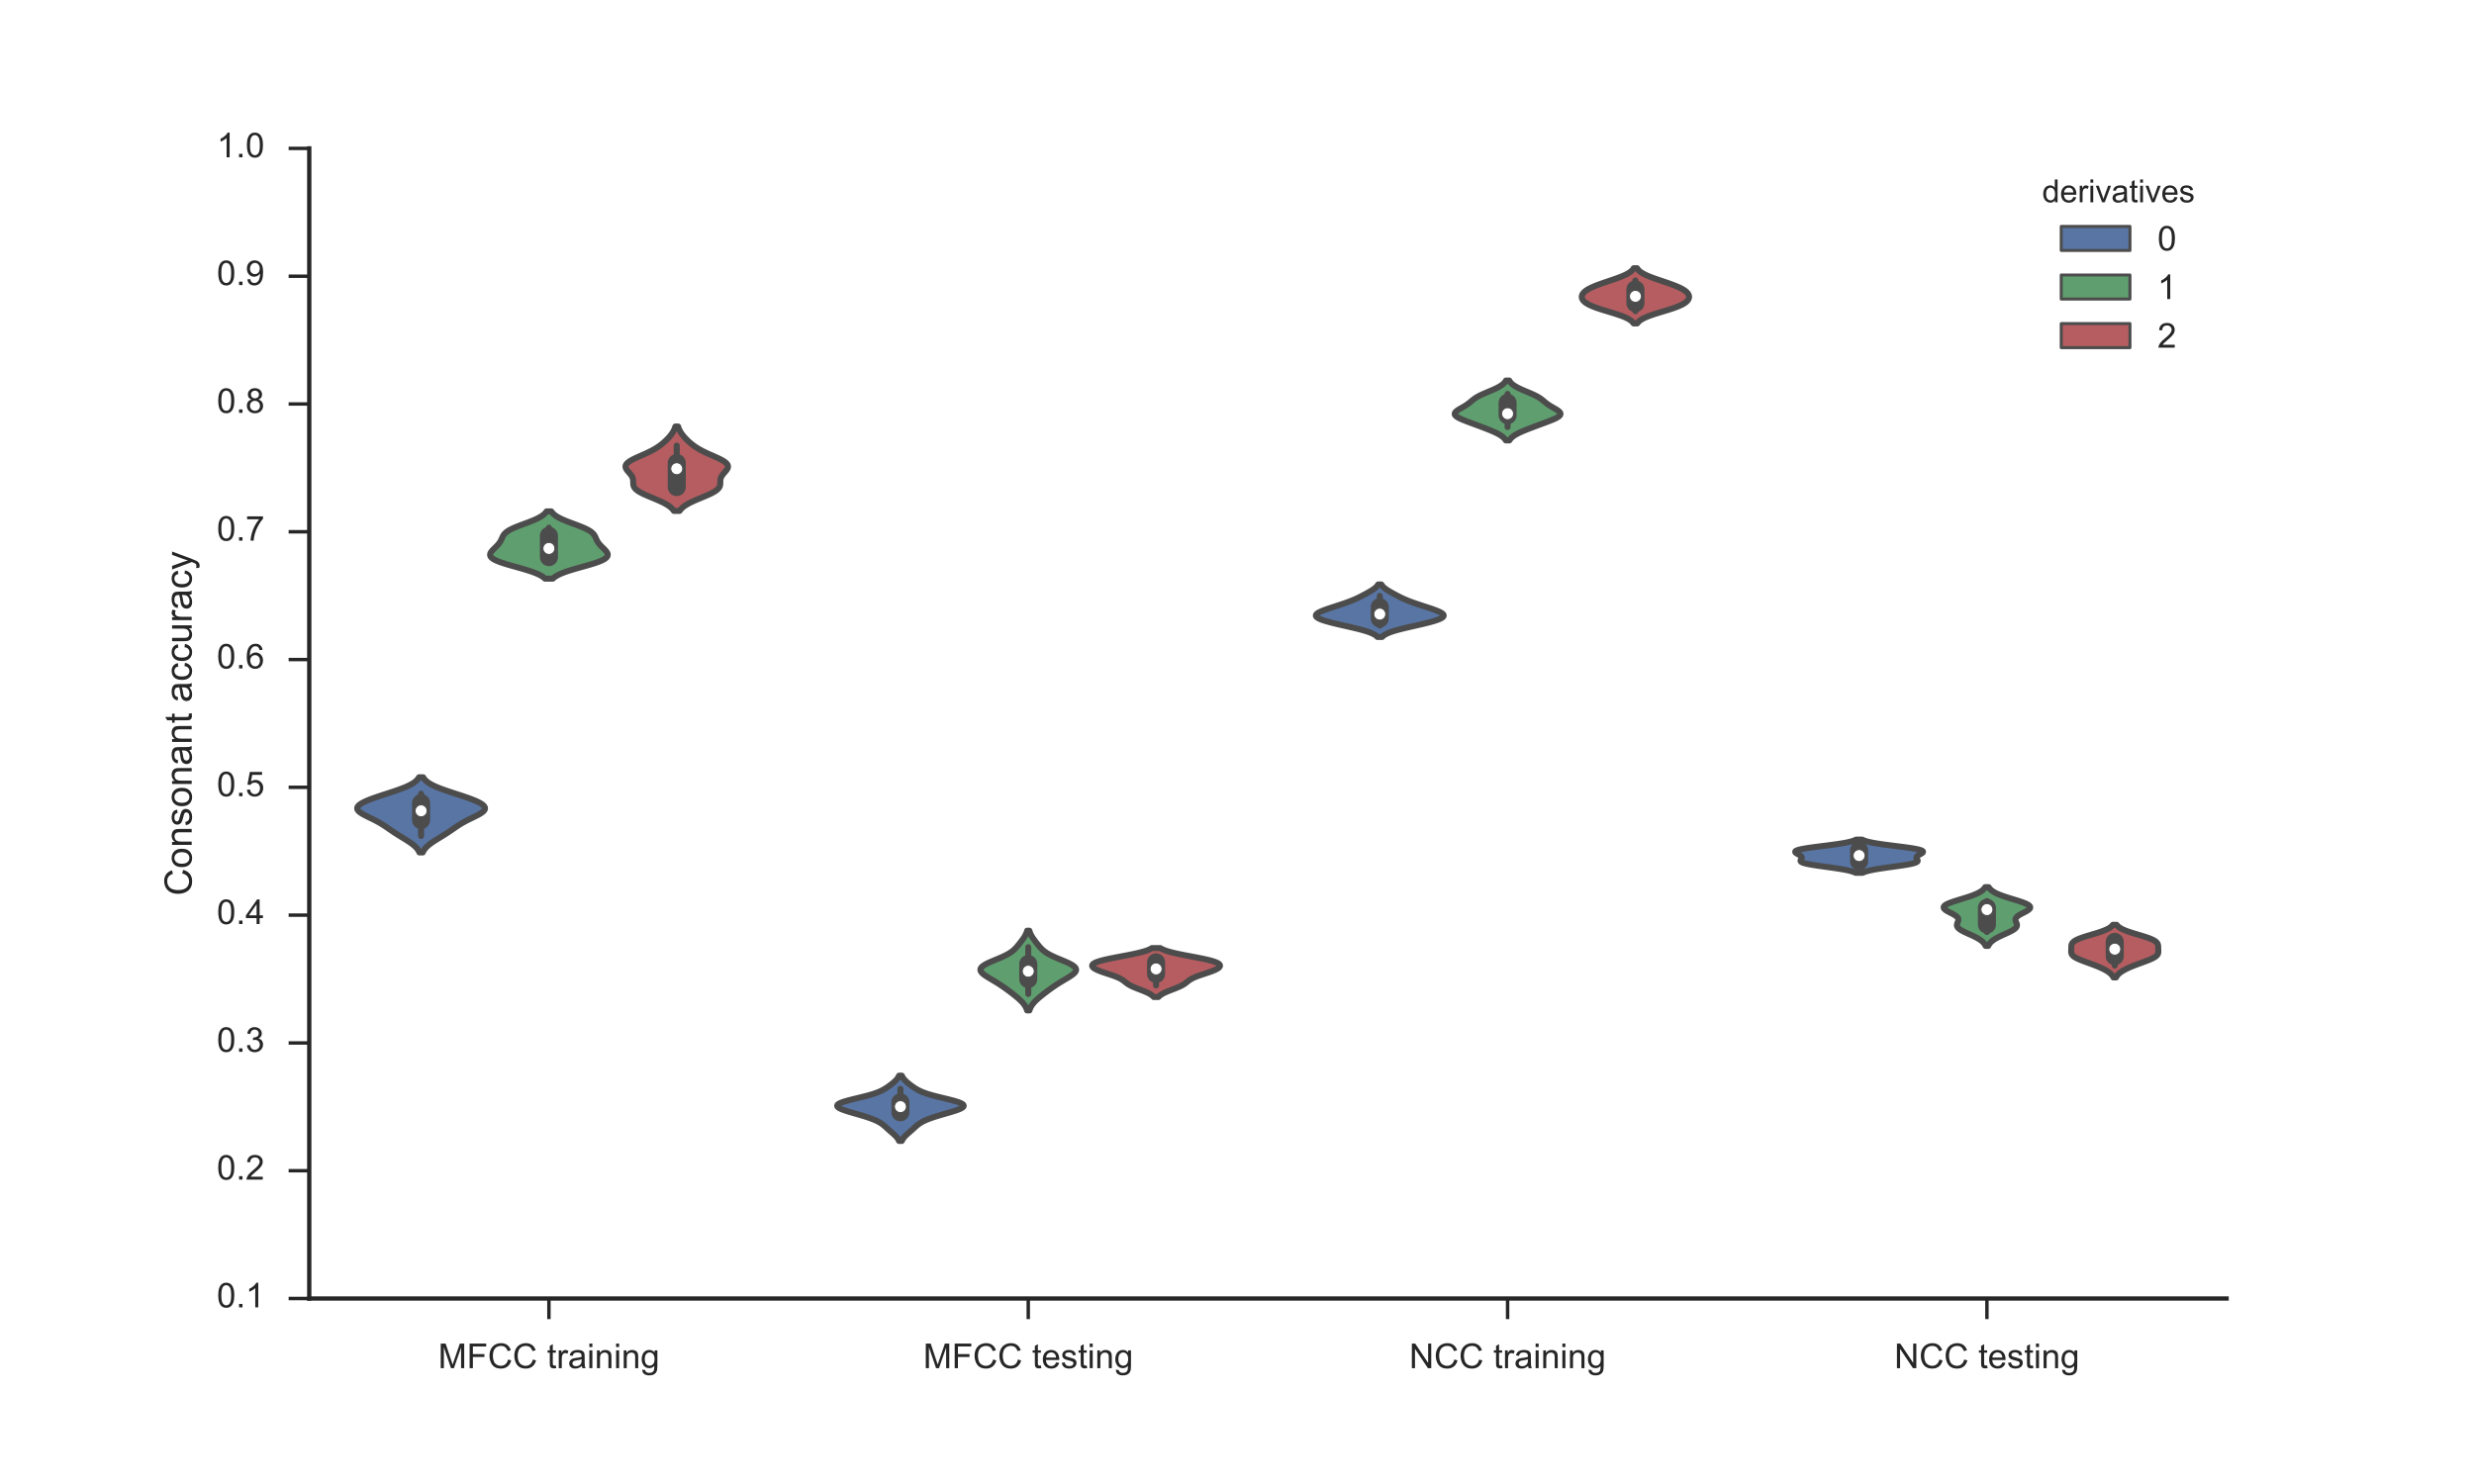 <?xml version="1.0" encoding="utf-8" standalone="no"?>
<!DOCTYPE svg PUBLIC "-//W3C//DTD SVG 1.1//EN"
  "http://www.w3.org/Graphics/SVG/1.1/DTD/svg11.dtd">
<!-- Created with matplotlib (http://matplotlib.org/) -->
<svg height="432pt" version="1.1" viewBox="0 0 720 432" width="720pt" xmlns="http://www.w3.org/2000/svg" xmlns:xlink="http://www.w3.org/1999/xlink">
 <defs>
  <style type="text/css">
*{stroke-linecap:butt;stroke-linejoin:round;stroke-miterlimit:100000;}
  </style>
 </defs>
 <g id="figure_1">
  <g id="patch_1">
   <path d="M 0 432 
L 720 432 
L 720 0 
L 0 0 
z
" style="fill:#ffffff;"/>
  </g>
  <g id="axes_1">
   <g id="patch_2">
    <path d="M 90 378 
L 648 378 
L 648 43.2 
L 90 43.2 
z
" style="fill:#ffffff;"/>
   </g>
   <g id="matplotlib.axis_1">
    <g id="xtick_1">
     <g id="line2d_1">
      <defs>
       <path d="M 0 0 
L 0 6 
" id="m6a51a154e3" style="stroke:#262626;"/>
      </defs>
      <g>
       <use style="fill:#262626;stroke:#262626;" x="159.75" xlink:href="#m6a51a154e3" y="378.0"/>
      </g>
     </g>
     <g id="text_1">
      <!-- MFCC training -->
      <defs>
       <path d="M 40.438 6.391 
Q 35.547 2.25 31.031 0.531 
Q 26.516 -1.172 21.344 -1.172 
Q 12.797 -1.172 8.203 3 
Q 3.609 7.172 3.609 13.672 
Q 3.609 17.484 5.344 20.625 
Q 7.078 23.781 9.891 25.688 
Q 12.703 27.594 16.219 28.562 
Q 18.797 29.25 24.031 29.891 
Q 34.672 31.156 39.703 32.906 
Q 39.75 34.719 39.75 35.203 
Q 39.75 40.578 37.25 42.781 
Q 33.891 45.75 27.25 45.75 
Q 21.047 45.75 18.094 43.578 
Q 15.141 41.406 13.719 35.891 
L 5.125 37.062 
Q 6.297 42.578 8.984 45.969 
Q 11.672 49.359 16.75 51.188 
Q 21.828 53.031 28.516 53.031 
Q 35.156 53.031 39.297 51.469 
Q 43.453 49.906 45.406 47.531 
Q 47.359 45.172 48.141 41.547 
Q 48.578 39.312 48.578 33.453 
L 48.578 21.734 
Q 48.578 9.469 49.141 6.219 
Q 49.703 2.984 51.375 0 
L 42.188 0 
Q 40.828 2.734 40.438 6.391 
M 39.703 26.031 
Q 34.906 24.078 25.344 22.703 
Q 19.922 21.922 17.672 20.938 
Q 15.438 19.969 14.203 18.094 
Q 12.984 16.219 12.984 13.922 
Q 12.984 10.406 15.641 8.062 
Q 18.312 5.719 23.438 5.719 
Q 28.516 5.719 32.469 7.938 
Q 36.422 10.156 38.281 14.016 
Q 39.703 17 39.703 22.797 
z
" id="ArialMT-61"/>
       <path d="M 4.984 -4.297 
L 13.531 -5.562 
Q 14.062 -9.516 16.5 -11.328 
Q 19.781 -13.766 25.438 -13.766 
Q 31.547 -13.766 34.859 -11.328 
Q 38.188 -8.891 39.359 -4.5 
Q 40.047 -1.812 39.984 6.781 
Q 34.234 0 25.641 0 
Q 14.938 0 9.078 7.719 
Q 3.219 15.438 3.219 26.219 
Q 3.219 33.641 5.906 39.906 
Q 8.594 46.188 13.688 49.609 
Q 18.797 53.031 25.688 53.031 
Q 34.859 53.031 40.828 45.609 
L 40.828 51.859 
L 48.922 51.859 
L 48.922 7.031 
Q 48.922 -5.078 46.453 -10.125 
Q 44 -15.188 38.641 -18.109 
Q 33.297 -21.047 25.484 -21.047 
Q 16.219 -21.047 10.5 -16.875 
Q 4.781 -12.703 4.984 -4.297 
M 12.25 26.859 
Q 12.25 16.656 16.297 11.969 
Q 20.359 7.281 26.469 7.281 
Q 32.516 7.281 36.609 11.938 
Q 40.719 16.609 40.719 26.562 
Q 40.719 36.078 36.5 40.906 
Q 32.281 45.75 26.312 45.75 
Q 20.453 45.75 16.344 40.984 
Q 12.25 36.234 12.25 26.859 
" id="ArialMT-67"/>
       <path d="M 25.781 7.859 
L 27.047 0.094 
Q 23.344 -0.688 20.406 -0.688 
Q 15.625 -0.688 12.984 0.828 
Q 10.359 2.344 9.281 4.812 
Q 8.203 7.281 8.203 15.188 
L 8.203 45.016 
L 1.766 45.016 
L 1.766 51.859 
L 8.203 51.859 
L 8.203 64.703 
L 16.938 69.969 
L 16.938 51.859 
L 25.781 51.859 
L 25.781 45.016 
L 16.938 45.016 
L 16.938 14.703 
Q 16.938 10.938 17.406 9.859 
Q 17.875 8.797 18.922 8.156 
Q 19.969 7.516 21.922 7.516 
Q 23.391 7.516 25.781 7.859 
" id="ArialMT-74"/>
       <path d="M 58.797 25.094 
L 68.266 22.703 
Q 65.281 11.031 57.547 4.906 
Q 49.812 -1.219 38.625 -1.219 
Q 27.047 -1.219 19.797 3.484 
Q 12.547 8.203 8.766 17.141 
Q 4.984 26.078 4.984 36.328 
Q 4.984 47.516 9.25 55.828 
Q 13.531 64.156 21.406 68.469 
Q 29.297 72.797 38.766 72.797 
Q 49.516 72.797 56.828 67.328 
Q 64.156 61.859 67.047 51.953 
L 57.719 49.75 
Q 55.219 57.562 50.484 61.125 
Q 45.75 64.703 38.578 64.703 
Q 30.328 64.703 24.781 60.734 
Q 19.234 56.781 16.984 50.109 
Q 14.75 43.453 14.75 36.375 
Q 14.75 27.25 17.406 20.438 
Q 20.062 13.625 25.672 10.25 
Q 31.297 6.891 37.844 6.891 
Q 45.797 6.891 51.312 11.469 
Q 56.844 16.062 58.797 25.094 
" id="ArialMT-43"/>
       <path d="M 6.5 0 
L 6.5 51.859 
L 14.406 51.859 
L 14.406 44 
Q 17.438 49.516 20 51.266 
Q 22.562 53.031 25.641 53.031 
Q 30.078 53.031 34.672 50.203 
L 31.641 42.047 
Q 28.422 43.953 25.203 43.953 
Q 22.312 43.953 20.016 42.219 
Q 17.719 40.484 16.75 37.406 
Q 15.281 32.719 15.281 27.156 
L 15.281 0 
z
" id="ArialMT-72"/>
       <path d="M 8.203 0 
L 8.203 71.578 
L 56.5 71.578 
L 56.5 63.141 
L 17.672 63.141 
L 17.672 40.969 
L 51.266 40.969 
L 51.266 32.516 
L 17.672 32.516 
L 17.672 0 
z
" id="ArialMT-46"/>
       <path d="M 6.594 0 
L 6.594 51.859 
L 14.5 51.859 
L 14.5 44.484 
Q 20.219 53.031 31 53.031 
Q 35.688 53.031 39.625 51.344 
Q 43.562 49.656 45.516 46.922 
Q 47.469 44.188 48.25 40.438 
Q 48.734 37.984 48.734 31.891 
L 48.734 0 
L 39.938 0 
L 39.938 31.547 
Q 39.938 36.922 38.906 39.578 
Q 37.891 42.234 35.281 43.812 
Q 32.672 45.406 29.156 45.406 
Q 23.531 45.406 19.453 41.844 
Q 15.375 38.281 15.375 28.328 
L 15.375 0 
z
" id="ArialMT-6e"/>
       <path d="M 6.641 61.469 
L 6.641 71.578 
L 15.438 71.578 
L 15.438 61.469 
z
M 6.641 0 
L 6.641 51.859 
L 15.438 51.859 
L 15.438 0 
z
" id="ArialMT-69"/>
       <path d="M 7.422 0 
L 7.422 71.578 
L 21.688 71.578 
L 38.625 20.906 
Q 40.969 13.812 42.047 10.297 
Q 43.266 14.203 45.844 21.781 
L 62.984 71.578 
L 75.734 71.578 
L 75.734 0 
L 66.609 0 
L 66.609 59.906 
L 45.797 0 
L 37.25 0 
L 16.547 60.938 
L 16.547 0 
z
" id="ArialMT-4d"/>
       <path id="ArialMT-20"/>
      </defs>
      <g style="fill:#262626;" transform="translate(127.523 398.28)scale(0.1 -0.1)">
       <use xlink:href="#ArialMT-4d"/>
       <use x="83.301" xlink:href="#ArialMT-46"/>
       <use x="144.385" xlink:href="#ArialMT-43"/>
       <use x="216.602" xlink:href="#ArialMT-43"/>
       <use x="288.818" xlink:href="#ArialMT-20"/>
       <use x="316.602" xlink:href="#ArialMT-74"/>
       <use x="344.385" xlink:href="#ArialMT-72"/>
       <use x="377.686" xlink:href="#ArialMT-61"/>
       <use x="433.301" xlink:href="#ArialMT-69"/>
       <use x="455.518" xlink:href="#ArialMT-6e"/>
       <use x="511.133" xlink:href="#ArialMT-69"/>
       <use x="533.35" xlink:href="#ArialMT-6e"/>
       <use x="588.965" xlink:href="#ArialMT-67"/>
      </g>
     </g>
    </g>
    <g id="xtick_2">
     <g id="line2d_2">
      <g>
       <use style="fill:#262626;stroke:#262626;" x="299.25" xlink:href="#m6a51a154e3" y="378.0"/>
      </g>
     </g>
     <g id="text_2">
      <!-- MFCC testing -->
      <defs>
       <path d="M 42.094 16.703 
L 51.172 15.578 
Q 49.031 7.625 43.219 3.219 
Q 37.406 -1.172 28.375 -1.172 
Q 17 -1.172 10.328 5.828 
Q 3.656 12.844 3.656 25.484 
Q 3.656 38.578 10.391 45.797 
Q 17.141 53.031 27.875 53.031 
Q 38.281 53.031 44.875 45.953 
Q 51.469 38.875 51.469 26.031 
Q 51.469 25.25 51.422 23.688 
L 12.75 23.688 
Q 13.234 15.141 17.578 10.594 
Q 21.922 6.062 28.422 6.062 
Q 33.25 6.062 36.672 8.594 
Q 40.094 11.141 42.094 16.703 
M 13.234 30.906 
L 42.188 30.906 
Q 41.609 37.453 38.875 40.719 
Q 34.672 45.797 27.984 45.797 
Q 21.922 45.797 17.797 41.75 
Q 13.672 37.703 13.234 30.906 
" id="ArialMT-65"/>
       <path d="M 3.078 15.484 
L 11.766 16.844 
Q 12.5 11.625 15.844 8.844 
Q 19.188 6.062 25.203 6.062 
Q 31.25 6.062 34.172 8.516 
Q 37.109 10.984 37.109 14.312 
Q 37.109 17.281 34.516 19 
Q 32.719 20.172 25.531 21.969 
Q 15.875 24.422 12.141 26.203 
Q 8.406 27.984 6.469 31.125 
Q 4.547 34.281 4.547 38.094 
Q 4.547 41.547 6.125 44.5 
Q 7.719 47.469 10.453 49.422 
Q 12.5 50.922 16.031 51.969 
Q 19.578 53.031 23.641 53.031 
Q 29.734 53.031 34.344 51.266 
Q 38.969 49.516 41.156 46.5 
Q 43.359 43.5 44.188 38.484 
L 35.594 37.312 
Q 35.016 41.312 32.203 43.547 
Q 29.391 45.797 24.266 45.797 
Q 18.219 45.797 15.625 43.797 
Q 13.031 41.797 13.031 39.109 
Q 13.031 37.406 14.109 36.031 
Q 15.188 34.625 17.484 33.688 
Q 18.797 33.203 25.25 31.453 
Q 34.578 28.953 38.25 27.359 
Q 41.938 25.781 44.031 22.75 
Q 46.141 19.734 46.141 15.234 
Q 46.141 10.844 43.578 6.953 
Q 41.016 3.078 36.172 0.953 
Q 31.344 -1.172 25.25 -1.172 
Q 15.141 -1.172 9.844 3.031 
Q 4.547 7.234 3.078 15.484 
" id="ArialMT-73"/>
      </defs>
      <g style="fill:#262626;" transform="translate(268.69 398.28)scale(0.1 -0.1)">
       <use xlink:href="#ArialMT-4d"/>
       <use x="83.301" xlink:href="#ArialMT-46"/>
       <use x="144.385" xlink:href="#ArialMT-43"/>
       <use x="216.602" xlink:href="#ArialMT-43"/>
       <use x="288.818" xlink:href="#ArialMT-20"/>
       <use x="316.602" xlink:href="#ArialMT-74"/>
       <use x="344.385" xlink:href="#ArialMT-65"/>
       <use x="400.0" xlink:href="#ArialMT-73"/>
       <use x="450.0" xlink:href="#ArialMT-74"/>
       <use x="477.783" xlink:href="#ArialMT-69"/>
       <use x="500.0" xlink:href="#ArialMT-6e"/>
       <use x="555.615" xlink:href="#ArialMT-67"/>
      </g>
     </g>
    </g>
    <g id="xtick_3">
     <g id="line2d_3">
      <g>
       <use style="fill:#262626;stroke:#262626;" x="438.75" xlink:href="#m6a51a154e3" y="378.0"/>
      </g>
     </g>
     <g id="text_3">
      <!-- NCC training -->
      <defs>
       <path d="M 7.625 0 
L 7.625 71.578 
L 17.328 71.578 
L 54.938 15.375 
L 54.938 71.578 
L 64.016 71.578 
L 64.016 0 
L 54.297 0 
L 16.703 56.25 
L 16.703 0 
z
" id="ArialMT-4e"/>
      </defs>
      <g style="fill:#262626;" transform="translate(410.13 398.28)scale(0.1 -0.1)">
       <use xlink:href="#ArialMT-4e"/>
       <use x="72.217" xlink:href="#ArialMT-43"/>
       <use x="144.434" xlink:href="#ArialMT-43"/>
       <use x="216.65" xlink:href="#ArialMT-20"/>
       <use x="244.434" xlink:href="#ArialMT-74"/>
       <use x="272.217" xlink:href="#ArialMT-72"/>
       <use x="305.518" xlink:href="#ArialMT-61"/>
       <use x="361.133" xlink:href="#ArialMT-69"/>
       <use x="383.35" xlink:href="#ArialMT-6e"/>
       <use x="438.965" xlink:href="#ArialMT-69"/>
       <use x="461.182" xlink:href="#ArialMT-6e"/>
       <use x="516.797" xlink:href="#ArialMT-67"/>
      </g>
     </g>
    </g>
    <g id="xtick_4">
     <g id="line2d_4">
      <g>
       <use style="fill:#262626;stroke:#262626;" x="578.25" xlink:href="#m6a51a154e3" y="378.0"/>
      </g>
     </g>
     <g id="text_4">
      <!-- NCC testing -->
      <g style="fill:#262626;" transform="translate(551.298 398.28)scale(0.1 -0.1)">
       <use xlink:href="#ArialMT-4e"/>
       <use x="72.217" xlink:href="#ArialMT-43"/>
       <use x="144.434" xlink:href="#ArialMT-43"/>
       <use x="216.65" xlink:href="#ArialMT-20"/>
       <use x="244.434" xlink:href="#ArialMT-74"/>
       <use x="272.217" xlink:href="#ArialMT-65"/>
       <use x="327.832" xlink:href="#ArialMT-73"/>
       <use x="377.832" xlink:href="#ArialMT-74"/>
       <use x="405.615" xlink:href="#ArialMT-69"/>
       <use x="427.832" xlink:href="#ArialMT-6e"/>
       <use x="483.447" xlink:href="#ArialMT-67"/>
      </g>
     </g>
    </g>
   </g>
   <g id="matplotlib.axis_2">
    <g id="ytick_1">
     <g id="line2d_5">
      <defs>
       <path d="M 0 0 
L -6 0 
" id="m5329a085f5" style="stroke:#262626;"/>
      </defs>
      <g>
       <use style="fill:#262626;stroke:#262626;" x="90.0" xlink:href="#m5329a085f5" y="378.0"/>
      </g>
     </g>
     <g id="text_5">
      <!-- 0.1 -->
      <defs>
       <path d="M 4.156 35.297 
Q 4.156 48 6.766 55.734 
Q 9.375 63.484 14.516 67.672 
Q 19.672 71.875 27.484 71.875 
Q 33.25 71.875 37.594 69.547 
Q 41.938 67.234 44.766 62.859 
Q 47.609 58.5 49.219 52.219 
Q 50.828 45.953 50.828 35.297 
Q 50.828 22.703 48.234 14.969 
Q 45.656 7.234 40.5 3 
Q 35.359 -1.219 27.484 -1.219 
Q 17.141 -1.219 11.234 6.203 
Q 4.156 15.141 4.156 35.297 
M 13.188 35.297 
Q 13.188 17.672 17.312 11.828 
Q 21.438 6 27.484 6 
Q 33.547 6 37.672 11.859 
Q 41.797 17.719 41.797 35.297 
Q 41.797 52.984 37.672 58.781 
Q 33.547 64.594 27.391 64.594 
Q 21.344 64.594 17.719 59.469 
Q 13.188 52.938 13.188 35.297 
" id="ArialMT-30"/>
       <path d="M 37.25 0 
L 28.469 0 
L 28.469 56 
Q 25.297 52.984 20.141 49.953 
Q 14.984 46.922 10.891 45.406 
L 10.891 53.906 
Q 18.266 57.375 23.781 62.297 
Q 29.297 67.234 31.594 71.875 
L 37.25 71.875 
z
" id="ArialMT-31"/>
       <path d="M 9.078 0 
L 9.078 10.016 
L 19.094 10.016 
L 19.094 0 
z
" id="ArialMT-2e"/>
      </defs>
      <g style="fill:#262626;" transform="translate(63.1 380.585)scale(0.1 -0.1)">
       <use xlink:href="#ArialMT-30"/>
       <use x="55.615" xlink:href="#ArialMT-2e"/>
       <use x="83.398" xlink:href="#ArialMT-31"/>
      </g>
     </g>
    </g>
    <g id="ytick_2">
     <g id="line2d_6">
      <g>
       <use style="fill:#262626;stroke:#262626;" x="90.0" xlink:href="#m5329a085f5" y="340.8"/>
      </g>
     </g>
     <g id="text_6">
      <!-- 0.2 -->
      <defs>
       <path d="M 50.344 8.453 
L 50.344 0 
L 3.031 0 
Q 2.938 3.172 4.047 6.109 
Q 5.859 10.938 9.828 15.625 
Q 13.812 20.312 21.344 26.469 
Q 33.016 36.031 37.109 41.625 
Q 41.219 47.219 41.219 52.203 
Q 41.219 57.422 37.469 61 
Q 33.734 64.594 27.734 64.594 
Q 21.391 64.594 17.578 60.781 
Q 13.766 56.984 13.719 50.25 
L 4.688 51.172 
Q 5.609 61.281 11.656 66.578 
Q 17.719 71.875 27.938 71.875 
Q 38.234 71.875 44.234 66.156 
Q 50.25 60.453 50.25 52 
Q 50.25 47.703 48.484 43.547 
Q 46.734 39.406 42.656 34.812 
Q 38.578 30.219 29.109 22.219 
Q 21.188 15.578 18.938 13.203 
Q 16.703 10.844 15.234 8.453 
z
" id="ArialMT-32"/>
      </defs>
      <g style="fill:#262626;" transform="translate(63.1 343.385)scale(0.1 -0.1)">
       <use xlink:href="#ArialMT-30"/>
       <use x="55.615" xlink:href="#ArialMT-2e"/>
       <use x="83.398" xlink:href="#ArialMT-32"/>
      </g>
     </g>
    </g>
    <g id="ytick_3">
     <g id="line2d_7">
      <g>
       <use style="fill:#262626;stroke:#262626;" x="90.0" xlink:href="#m5329a085f5" y="303.6"/>
      </g>
     </g>
     <g id="text_7">
      <!-- 0.3 -->
      <defs>
       <path d="M 4.203 18.891 
L 12.984 20.062 
Q 14.5 12.594 18.141 9.297 
Q 21.781 6 27 6 
Q 33.203 6 37.469 10.297 
Q 41.75 14.594 41.75 20.953 
Q 41.75 27 37.797 30.922 
Q 33.844 34.859 27.734 34.859 
Q 25.25 34.859 21.531 33.891 
L 22.516 41.609 
Q 23.391 41.5 23.922 41.5 
Q 29.547 41.5 34.031 44.422 
Q 38.531 47.359 38.531 53.469 
Q 38.531 58.297 35.25 61.469 
Q 31.984 64.656 26.812 64.656 
Q 21.688 64.656 18.266 61.422 
Q 14.844 58.203 13.875 51.766 
L 5.078 53.328 
Q 6.688 62.156 12.391 67.016 
Q 18.109 71.875 26.609 71.875 
Q 32.469 71.875 37.391 69.359 
Q 42.328 66.844 44.938 62.5 
Q 47.562 58.156 47.562 53.266 
Q 47.562 48.641 45.062 44.828 
Q 42.578 41.016 37.703 38.766 
Q 44.047 37.312 47.562 32.688 
Q 51.078 28.078 51.078 21.141 
Q 51.078 11.766 44.234 5.25 
Q 37.406 -1.266 26.953 -1.266 
Q 17.531 -1.266 11.297 4.344 
Q 5.078 9.969 4.203 18.891 
" id="ArialMT-33"/>
      </defs>
      <g style="fill:#262626;" transform="translate(63.1 306.185)scale(0.1 -0.1)">
       <use xlink:href="#ArialMT-30"/>
       <use x="55.615" xlink:href="#ArialMT-2e"/>
       <use x="83.398" xlink:href="#ArialMT-33"/>
      </g>
     </g>
    </g>
    <g id="ytick_4">
     <g id="line2d_8">
      <g>
       <use style="fill:#262626;stroke:#262626;" x="90.0" xlink:href="#m5329a085f5" y="266.4"/>
      </g>
     </g>
     <g id="text_8">
      <!-- 0.4 -->
      <defs>
       <path d="M 32.328 0 
L 32.328 17.141 
L 1.266 17.141 
L 1.266 25.203 
L 33.938 71.578 
L 41.109 71.578 
L 41.109 25.203 
L 50.781 25.203 
L 50.781 17.141 
L 41.109 17.141 
L 41.109 0 
z
M 32.328 25.203 
L 32.328 57.469 
L 9.906 25.203 
z
" id="ArialMT-34"/>
      </defs>
      <g style="fill:#262626;" transform="translate(63.1 268.985)scale(0.1 -0.1)">
       <use xlink:href="#ArialMT-30"/>
       <use x="55.615" xlink:href="#ArialMT-2e"/>
       <use x="83.398" xlink:href="#ArialMT-34"/>
      </g>
     </g>
    </g>
    <g id="ytick_5">
     <g id="line2d_9">
      <g>
       <use style="fill:#262626;stroke:#262626;" x="90.0" xlink:href="#m5329a085f5" y="229.2"/>
      </g>
     </g>
     <g id="text_9">
      <!-- 0.5 -->
      <defs>
       <path d="M 4.156 18.75 
L 13.375 19.531 
Q 14.406 12.797 18.141 9.391 
Q 21.875 6 27.156 6 
Q 33.5 6 37.891 10.781 
Q 42.281 15.578 42.281 23.484 
Q 42.281 31 38.062 35.344 
Q 33.844 39.703 27 39.703 
Q 22.75 39.703 19.328 37.766 
Q 15.922 35.844 13.969 32.766 
L 5.719 33.844 
L 12.641 70.609 
L 48.25 70.609 
L 48.25 62.203 
L 19.672 62.203 
L 15.828 42.969 
Q 22.266 47.469 29.344 47.469 
Q 38.719 47.469 45.156 40.969 
Q 51.609 34.469 51.609 24.266 
Q 51.609 14.547 45.953 7.469 
Q 39.062 -1.219 27.156 -1.219 
Q 17.391 -1.219 11.203 4.25 
Q 5.031 9.719 4.156 18.75 
" id="ArialMT-35"/>
      </defs>
      <g style="fill:#262626;" transform="translate(63.1 231.785)scale(0.1 -0.1)">
       <use xlink:href="#ArialMT-30"/>
       <use x="55.615" xlink:href="#ArialMT-2e"/>
       <use x="83.398" xlink:href="#ArialMT-35"/>
      </g>
     </g>
    </g>
    <g id="ytick_6">
     <g id="line2d_10">
      <g>
       <use style="fill:#262626;stroke:#262626;" x="90.0" xlink:href="#m5329a085f5" y="192.0"/>
      </g>
     </g>
     <g id="text_10">
      <!-- 0.6 -->
      <defs>
       <path d="M 49.75 54.047 
L 41.016 53.375 
Q 39.844 58.547 37.703 60.891 
Q 34.125 64.656 28.906 64.656 
Q 24.703 64.656 21.531 62.312 
Q 17.391 59.281 14.984 53.469 
Q 12.594 47.656 12.5 36.922 
Q 15.672 41.75 20.266 44.094 
Q 24.859 46.438 29.891 46.438 
Q 38.672 46.438 44.844 39.969 
Q 51.031 33.5 51.031 23.25 
Q 51.031 16.5 48.125 10.719 
Q 45.219 4.938 40.141 1.859 
Q 35.062 -1.219 28.609 -1.219 
Q 17.625 -1.219 10.688 6.859 
Q 3.766 14.938 3.766 33.5 
Q 3.766 54.25 11.422 63.672 
Q 18.109 71.875 29.438 71.875 
Q 37.891 71.875 43.281 67.141 
Q 48.688 62.406 49.75 54.047 
M 13.875 23.188 
Q 13.875 18.656 15.797 14.5 
Q 17.719 10.359 21.188 8.172 
Q 24.656 6 28.469 6 
Q 34.031 6 38.031 10.484 
Q 42.047 14.984 42.047 22.703 
Q 42.047 30.125 38.078 34.391 
Q 34.125 38.672 28.125 38.672 
Q 22.172 38.672 18.016 34.391 
Q 13.875 30.125 13.875 23.188 
" id="ArialMT-36"/>
      </defs>
      <g style="fill:#262626;" transform="translate(63.1 194.585)scale(0.1 -0.1)">
       <use xlink:href="#ArialMT-30"/>
       <use x="55.615" xlink:href="#ArialMT-2e"/>
       <use x="83.398" xlink:href="#ArialMT-36"/>
      </g>
     </g>
    </g>
    <g id="ytick_7">
     <g id="line2d_11">
      <g>
       <use style="fill:#262626;stroke:#262626;" x="90.0" xlink:href="#m5329a085f5" y="154.8"/>
      </g>
     </g>
     <g id="text_11">
      <!-- 0.7 -->
      <defs>
       <path d="M 4.734 62.203 
L 4.734 70.656 
L 51.078 70.656 
L 51.078 63.812 
Q 44.234 56.547 37.516 44.484 
Q 30.812 32.422 27.156 19.672 
Q 24.516 10.688 23.781 0 
L 14.75 0 
Q 14.891 8.453 18.062 20.406 
Q 21.234 32.375 27.172 43.484 
Q 33.109 54.594 39.797 62.203 
z
" id="ArialMT-37"/>
      </defs>
      <g style="fill:#262626;" transform="translate(63.1 157.385)scale(0.1 -0.1)">
       <use xlink:href="#ArialMT-30"/>
       <use x="55.615" xlink:href="#ArialMT-2e"/>
       <use x="83.398" xlink:href="#ArialMT-37"/>
      </g>
     </g>
    </g>
    <g id="ytick_8">
     <g id="line2d_12">
      <g>
       <use style="fill:#262626;stroke:#262626;" x="90.0" xlink:href="#m5329a085f5" y="117.6"/>
      </g>
     </g>
     <g id="text_12">
      <!-- 0.8 -->
      <defs>
       <path d="M 17.672 38.812 
Q 12.203 40.828 9.562 44.531 
Q 6.938 48.25 6.938 53.422 
Q 6.938 61.234 12.547 66.547 
Q 18.172 71.875 27.484 71.875 
Q 36.859 71.875 42.578 66.422 
Q 48.297 60.984 48.297 53.172 
Q 48.297 48.188 45.672 44.5 
Q 43.062 40.828 37.75 38.812 
Q 44.344 36.672 47.781 31.875 
Q 51.219 27.094 51.219 20.453 
Q 51.219 11.281 44.719 5.031 
Q 38.234 -1.219 27.641 -1.219 
Q 17.047 -1.219 10.547 5.047 
Q 4.047 11.328 4.047 20.703 
Q 4.047 27.688 7.594 32.391 
Q 11.141 37.109 17.672 38.812 
M 15.922 53.719 
Q 15.922 48.641 19.188 45.406 
Q 22.469 42.188 27.688 42.188 
Q 32.766 42.188 36.016 45.375 
Q 39.266 48.578 39.266 53.219 
Q 39.266 58.062 35.906 61.359 
Q 32.562 64.656 27.594 64.656 
Q 22.562 64.656 19.234 61.422 
Q 15.922 58.203 15.922 53.719 
M 13.094 20.656 
Q 13.094 16.891 14.875 13.375 
Q 16.656 9.859 20.172 7.922 
Q 23.688 6 27.734 6 
Q 34.031 6 38.125 10.047 
Q 42.234 14.109 42.234 20.359 
Q 42.234 26.703 38.016 30.859 
Q 33.797 35.016 27.438 35.016 
Q 21.234 35.016 17.156 30.906 
Q 13.094 26.812 13.094 20.656 
" id="ArialMT-38"/>
      </defs>
      <g style="fill:#262626;" transform="translate(63.1 120.185)scale(0.1 -0.1)">
       <use xlink:href="#ArialMT-30"/>
       <use x="55.615" xlink:href="#ArialMT-2e"/>
       <use x="83.398" xlink:href="#ArialMT-38"/>
      </g>
     </g>
    </g>
    <g id="ytick_9">
     <g id="line2d_13">
      <g>
       <use style="fill:#262626;stroke:#262626;" x="90.0" xlink:href="#m5329a085f5" y="80.4"/>
      </g>
     </g>
     <g id="text_13">
      <!-- 0.9 -->
      <defs>
       <path d="M 5.469 16.547 
L 13.922 17.328 
Q 14.984 11.375 18.016 8.688 
Q 21.047 6 25.781 6 
Q 29.828 6 32.875 7.859 
Q 35.938 9.719 37.891 12.812 
Q 39.844 15.922 41.156 21.188 
Q 42.484 26.469 42.484 31.938 
Q 42.484 32.516 42.438 33.688 
Q 39.797 29.5 35.234 26.875 
Q 30.672 24.266 25.344 24.266 
Q 16.453 24.266 10.297 30.703 
Q 4.156 37.156 4.156 47.703 
Q 4.156 58.594 10.578 65.234 
Q 17 71.875 26.656 71.875 
Q 33.641 71.875 39.422 68.109 
Q 45.219 64.359 48.219 57.391 
Q 51.219 50.438 51.219 37.25 
Q 51.219 23.531 48.234 15.406 
Q 45.266 7.281 39.375 3.031 
Q 33.5 -1.219 25.594 -1.219 
Q 17.188 -1.219 11.859 3.438 
Q 6.547 8.109 5.469 16.547 
M 41.453 48.141 
Q 41.453 55.719 37.422 60.156 
Q 33.406 64.594 27.734 64.594 
Q 21.875 64.594 17.531 59.812 
Q 13.188 55.031 13.188 47.406 
Q 13.188 40.578 17.312 36.297 
Q 21.438 32.031 27.484 32.031 
Q 33.594 32.031 37.516 36.297 
Q 41.453 40.578 41.453 48.141 
" id="ArialMT-39"/>
      </defs>
      <g style="fill:#262626;" transform="translate(63.1 82.985)scale(0.1 -0.1)">
       <use xlink:href="#ArialMT-30"/>
       <use x="55.615" xlink:href="#ArialMT-2e"/>
       <use x="83.398" xlink:href="#ArialMT-39"/>
      </g>
     </g>
    </g>
    <g id="ytick_10">
     <g id="line2d_14">
      <g>
       <use style="fill:#262626;stroke:#262626;" x="90.0" xlink:href="#m5329a085f5" y="43.2"/>
      </g>
     </g>
     <g id="text_14">
      <!-- 1.0 -->
      <g style="fill:#262626;" transform="translate(63.1 45.785)scale(0.1 -0.1)">
       <use xlink:href="#ArialMT-31"/>
       <use x="55.615" xlink:href="#ArialMT-2e"/>
       <use x="83.398" xlink:href="#ArialMT-30"/>
      </g>
     </g>
    </g>
    <g id="text_15">
     <!-- Consonant accuracy -->
     <defs>
      <path d="M 40.438 19 
L 49.078 17.875 
Q 47.656 8.938 41.812 3.875 
Q 35.984 -1.172 27.484 -1.172 
Q 16.844 -1.172 10.375 5.781 
Q 3.906 12.75 3.906 25.734 
Q 3.906 34.125 6.688 40.422 
Q 9.469 46.734 15.156 49.875 
Q 20.844 53.031 27.547 53.031 
Q 35.984 53.031 41.359 48.75 
Q 46.734 44.484 48.25 36.625 
L 39.703 35.297 
Q 38.484 40.531 35.375 43.156 
Q 32.281 45.797 27.875 45.797 
Q 21.234 45.797 17.078 41.031 
Q 12.938 36.281 12.938 25.984 
Q 12.938 15.531 16.938 10.797 
Q 20.953 6.062 27.391 6.062 
Q 32.562 6.062 36.031 9.234 
Q 39.5 12.406 40.438 19 
" id="ArialMT-63"/>
      <path d="M 40.578 0 
L 40.578 7.625 
Q 34.516 -1.172 24.125 -1.172 
Q 19.531 -1.172 15.547 0.578 
Q 11.578 2.344 9.641 5 
Q 7.719 7.672 6.938 11.531 
Q 6.391 14.109 6.391 19.734 
L 6.391 51.859 
L 15.188 51.859 
L 15.188 23.094 
Q 15.188 16.219 15.719 13.812 
Q 16.547 10.359 19.234 8.375 
Q 21.922 6.391 25.875 6.391 
Q 29.828 6.391 33.297 8.422 
Q 36.766 10.453 38.203 13.938 
Q 39.656 17.438 39.656 24.078 
L 39.656 51.859 
L 48.438 51.859 
L 48.438 0 
z
" id="ArialMT-75"/>
      <path d="M 3.328 25.922 
Q 3.328 40.328 11.328 47.266 
Q 18.016 53.031 27.641 53.031 
Q 38.328 53.031 45.109 46.016 
Q 51.906 39.016 51.906 26.656 
Q 51.906 16.656 48.906 10.906 
Q 45.906 5.172 40.156 2 
Q 34.422 -1.172 27.641 -1.172 
Q 16.75 -1.172 10.031 5.812 
Q 3.328 12.797 3.328 25.922 
M 12.359 25.922 
Q 12.359 15.969 16.703 11.016 
Q 21.047 6.062 27.641 6.062 
Q 34.188 6.062 38.531 11.031 
Q 42.875 16.016 42.875 26.219 
Q 42.875 35.844 38.5 40.797 
Q 34.125 45.75 27.641 45.75 
Q 21.047 45.75 16.703 40.812 
Q 12.359 35.891 12.359 25.922 
" id="ArialMT-6f"/>
      <path d="M 6.203 -19.969 
L 5.219 -11.719 
Q 8.109 -12.5 10.25 -12.5 
Q 13.188 -12.5 14.938 -11.516 
Q 16.703 -10.547 17.828 -8.797 
Q 18.656 -7.469 20.516 -2.25 
Q 20.75 -1.516 21.297 -0.094 
L 1.609 51.859 
L 11.078 51.859 
L 21.875 21.828 
Q 23.969 16.109 25.641 9.812 
Q 27.156 15.875 29.25 21.625 
L 40.328 51.859 
L 49.125 51.859 
L 29.391 -0.875 
Q 26.219 -9.422 24.469 -12.641 
Q 22.125 -17 19.094 -19.016 
Q 16.062 -21.047 11.859 -21.047 
Q 9.328 -21.047 6.203 -19.969 
" id="ArialMT-79"/>
     </defs>
     <g style="fill:#262626;" transform="translate(55.785 260.736)rotate(-90.0)scale(0.11 -0.11)">
      <use xlink:href="#ArialMT-43"/>
      <use x="72.217" xlink:href="#ArialMT-6f"/>
      <use x="127.832" xlink:href="#ArialMT-6e"/>
      <use x="183.447" xlink:href="#ArialMT-73"/>
      <use x="233.447" xlink:href="#ArialMT-6f"/>
      <use x="289.062" xlink:href="#ArialMT-6e"/>
      <use x="344.678" xlink:href="#ArialMT-61"/>
      <use x="400.293" xlink:href="#ArialMT-6e"/>
      <use x="455.908" xlink:href="#ArialMT-74"/>
      <use x="483.691" xlink:href="#ArialMT-20"/>
      <use x="511.475" xlink:href="#ArialMT-61"/>
      <use x="567.09" xlink:href="#ArialMT-63"/>
      <use x="617.09" xlink:href="#ArialMT-63"/>
      <use x="667.09" xlink:href="#ArialMT-75"/>
      <use x="722.705" xlink:href="#ArialMT-72"/>
      <use x="756.006" xlink:href="#ArialMT-61"/>
      <use x="811.621" xlink:href="#ArialMT-63"/>
      <use x="861.621" xlink:href="#ArialMT-79"/>
     </g>
    </g>
   </g>
   <g id="PolyCollection_1">
    <defs>
     <path d="M 123.037 -183.846 
L 122.063 -183.846 
L 121.963 -184.067 
L 121.847 -184.288 
L 121.715 -184.509 
L 121.565 -184.73 
L 121.397 -184.951 
L 121.21 -185.172 
L 121.005 -185.393 
L 120.779 -185.614 
L 120.535 -185.835 
L 120.273 -186.056 
L 119.993 -186.277 
L 119.696 -186.498 
L 119.385 -186.719 
L 119.061 -186.94 
L 118.726 -187.161 
L 118.381 -187.382 
L 118.03 -187.603 
L 117.673 -187.825 
L 117.313 -188.046 
L 116.952 -188.267 
L 116.592 -188.488 
L 116.233 -188.709 
L 115.879 -188.93 
L 115.528 -189.151 
L 115.183 -189.372 
L 114.843 -189.593 
L 114.508 -189.814 
L 114.179 -190.035 
L 113.854 -190.256 
L 113.532 -190.477 
L 113.212 -190.698 
L 112.893 -190.919 
L 112.571 -191.14 
L 112.246 -191.361 
L 111.915 -191.583 
L 111.576 -191.804 
L 111.226 -192.025 
L 110.865 -192.246 
L 110.489 -192.467 
L 110.099 -192.688 
L 109.693 -192.909 
L 109.274 -193.13 
L 108.841 -193.351 
L 108.397 -193.572 
L 107.946 -193.793 
L 107.492 -194.014 
L 107.039 -194.235 
L 106.595 -194.456 
L 106.164 -194.677 
L 105.754 -194.898 
L 105.371 -195.119 
L 105.023 -195.34 
L 104.715 -195.562 
L 104.453 -195.783 
L 104.242 -196.004 
L 104.086 -196.225 
L 103.988 -196.446 
L 103.95 -196.667 
L 103.973 -196.888 
L 104.058 -197.109 
L 104.202 -197.33 
L 104.404 -197.551 
L 104.663 -197.772 
L 104.975 -197.993 
L 105.337 -198.214 
L 105.745 -198.435 
L 106.196 -198.656 
L 106.687 -198.877 
L 107.213 -199.098 
L 107.771 -199.32 
L 108.358 -199.541 
L 108.97 -199.762 
L 109.603 -199.983 
L 110.253 -200.204 
L 110.916 -200.425 
L 111.589 -200.646 
L 112.268 -200.867 
L 112.947 -201.088 
L 113.623 -201.309 
L 114.292 -201.53 
L 114.949 -201.751 
L 115.591 -201.972 
L 116.212 -202.193 
L 116.81 -202.414 
L 117.382 -202.635 
L 117.924 -202.856 
L 118.434 -203.077 
L 118.91 -203.299 
L 119.351 -203.52 
L 119.758 -203.741 
L 120.128 -203.962 
L 120.463 -204.183 
L 120.765 -204.404 
L 121.033 -204.625 
L 121.269 -204.846 
L 121.477 -205.067 
L 121.657 -205.288 
L 121.813 -205.509 
L 121.945 -205.73 
L 123.155 -205.73 
L 123.155 -205.73 
L 123.287 -205.509 
L 123.443 -205.288 
L 123.623 -205.067 
L 123.831 -204.846 
L 124.067 -204.625 
L 124.335 -204.404 
L 124.637 -204.183 
L 124.972 -203.962 
L 125.342 -203.741 
L 125.749 -203.52 
L 126.19 -203.299 
L 126.666 -203.077 
L 127.176 -202.856 
L 127.718 -202.635 
L 128.29 -202.414 
L 128.888 -202.193 
L 129.509 -201.972 
L 130.151 -201.751 
L 130.808 -201.53 
L 131.477 -201.309 
L 132.153 -201.088 
L 132.832 -200.867 
L 133.511 -200.646 
L 134.184 -200.425 
L 134.847 -200.204 
L 135.497 -199.983 
L 136.13 -199.762 
L 136.742 -199.541 
L 137.329 -199.32 
L 137.887 -199.098 
L 138.413 -198.877 
L 138.904 -198.656 
L 139.355 -198.435 
L 139.763 -198.214 
L 140.125 -197.993 
L 140.437 -197.772 
L 140.696 -197.551 
L 140.898 -197.33 
L 141.042 -197.109 
L 141.127 -196.888 
L 141.15 -196.667 
L 141.112 -196.446 
L 141.014 -196.225 
L 140.858 -196.004 
L 140.647 -195.783 
L 140.385 -195.562 
L 140.077 -195.34 
L 139.729 -195.119 
L 139.346 -194.898 
L 138.936 -194.677 
L 138.505 -194.456 
L 138.061 -194.235 
L 137.608 -194.014 
L 137.154 -193.793 
L 136.703 -193.572 
L 136.259 -193.351 
L 135.826 -193.13 
L 135.407 -192.909 
L 135.001 -192.688 
L 134.611 -192.467 
L 134.235 -192.246 
L 133.874 -192.025 
L 133.524 -191.804 
L 133.185 -191.583 
L 132.854 -191.361 
L 132.529 -191.14 
L 132.207 -190.919 
L 131.888 -190.698 
L 131.568 -190.477 
L 131.246 -190.256 
L 130.921 -190.035 
L 130.592 -189.814 
L 130.257 -189.593 
L 129.917 -189.372 
L 129.572 -189.151 
L 129.221 -188.93 
L 128.867 -188.709 
L 128.508 -188.488 
L 128.148 -188.267 
L 127.787 -188.046 
L 127.427 -187.825 
L 127.07 -187.603 
L 126.719 -187.382 
L 126.374 -187.161 
L 126.039 -186.94 
L 125.715 -186.719 
L 125.404 -186.498 
L 125.107 -186.277 
L 124.827 -186.056 
L 124.565 -185.835 
L 124.321 -185.614 
L 124.095 -185.393 
L 123.89 -185.172 
L 123.703 -184.951 
L 123.535 -184.73 
L 123.385 -184.509 
L 123.253 -184.288 
L 123.137 -184.067 
L 123.037 -183.846 
z
" id="m6fc3900779" style="stroke:#4c4c4c;stroke-width:1.75;"/>
    </defs>
    <g clip-path="url(#p9a0f71d538)">
     <use style="fill:#5875a4;stroke:#4c4c4c;stroke-width:1.75;" x="0.0" xlink:href="#m6fc3900779" y="432.0"/>
    </g>
   </g>
   <g id="PolyCollection_2">
    <defs>
     <path d="M 160.87 -263.545 
L 158.63 -263.545 
L 158.417 -263.743 
L 158.172 -263.94 
L 157.895 -264.138 
L 157.583 -264.336 
L 157.235 -264.534 
L 156.848 -264.732 
L 156.423 -264.93 
L 155.959 -265.127 
L 155.456 -265.325 
L 154.916 -265.523 
L 154.341 -265.721 
L 153.733 -265.919 
L 153.096 -266.116 
L 152.434 -266.314 
L 151.751 -266.512 
L 151.055 -266.71 
L 150.35 -266.908 
L 149.643 -267.105 
L 148.941 -267.303 
L 148.251 -267.501 
L 147.579 -267.699 
L 146.932 -267.897 
L 146.316 -268.094 
L 145.738 -268.292 
L 145.201 -268.49 
L 144.71 -268.688 
L 144.269 -268.886 
L 143.88 -269.084 
L 143.544 -269.281 
L 143.263 -269.479 
L 143.036 -269.677 
L 142.862 -269.875 
L 142.738 -270.073 
L 142.663 -270.27 
L 142.634 -270.468 
L 142.646 -270.666 
L 142.697 -270.864 
L 142.78 -271.062 
L 142.894 -271.259 
L 143.032 -271.457 
L 143.191 -271.655 
L 143.367 -271.853 
L 143.555 -272.051 
L 143.751 -272.249 
L 143.952 -272.446 
L 144.154 -272.644 
L 144.355 -272.842 
L 144.551 -273.04 
L 144.74 -273.238 
L 144.92 -273.435 
L 145.089 -273.633 
L 145.246 -273.831 
L 145.391 -274.029 
L 145.523 -274.227 
L 145.644 -274.424 
L 145.753 -274.622 
L 145.853 -274.82 
L 145.945 -275.018 
L 146.033 -275.216 
L 146.12 -275.413 
L 146.209 -275.611 
L 146.304 -275.809 
L 146.41 -276.007 
L 146.53 -276.205 
L 146.668 -276.403 
L 146.829 -276.6 
L 147.016 -276.798 
L 147.232 -276.996 
L 147.479 -277.194 
L 147.759 -277.392 
L 148.073 -277.589 
L 148.421 -277.787 
L 148.803 -277.985 
L 149.216 -278.183 
L 149.658 -278.381 
L 150.127 -278.578 
L 150.617 -278.776 
L 151.126 -278.974 
L 151.648 -279.172 
L 152.178 -279.37 
L 152.711 -279.568 
L 153.243 -279.765 
L 153.767 -279.963 
L 154.281 -280.161 
L 154.779 -280.359 
L 155.258 -280.557 
L 155.714 -280.754 
L 156.146 -280.952 
L 156.55 -281.15 
L 156.926 -281.348 
L 157.273 -281.546 
L 157.591 -281.743 
L 157.88 -281.941 
L 158.139 -282.139 
L 158.372 -282.337 
L 158.578 -282.535 
L 158.76 -282.732 
L 158.918 -282.93 
L 159.056 -283.128 
L 160.444 -283.128 
L 160.444 -283.128 
L 160.582 -282.93 
L 160.74 -282.732 
L 160.922 -282.535 
L 161.128 -282.337 
L 161.361 -282.139 
L 161.62 -281.941 
L 161.909 -281.743 
L 162.227 -281.546 
L 162.574 -281.348 
L 162.95 -281.15 
L 163.354 -280.952 
L 163.786 -280.754 
L 164.242 -280.557 
L 164.721 -280.359 
L 165.219 -280.161 
L 165.733 -279.963 
L 166.257 -279.765 
L 166.789 -279.568 
L 167.322 -279.37 
L 167.852 -279.172 
L 168.374 -278.974 
L 168.883 -278.776 
L 169.373 -278.578 
L 169.842 -278.381 
L 170.284 -278.183 
L 170.697 -277.985 
L 171.079 -277.787 
L 171.427 -277.589 
L 171.741 -277.392 
L 172.021 -277.194 
L 172.268 -276.996 
L 172.484 -276.798 
L 172.671 -276.6 
L 172.832 -276.403 
L 172.97 -276.205 
L 173.09 -276.007 
L 173.196 -275.809 
L 173.291 -275.611 
L 173.38 -275.413 
L 173.467 -275.216 
L 173.555 -275.018 
L 173.647 -274.82 
L 173.747 -274.622 
L 173.856 -274.424 
L 173.977 -274.227 
L 174.109 -274.029 
L 174.254 -273.831 
L 174.411 -273.633 
L 174.58 -273.435 
L 174.76 -273.238 
L 174.949 -273.04 
L 175.145 -272.842 
L 175.346 -272.644 
L 175.548 -272.446 
L 175.749 -272.249 
L 175.945 -272.051 
L 176.133 -271.853 
L 176.309 -271.655 
L 176.468 -271.457 
L 176.606 -271.259 
L 176.72 -271.062 
L 176.803 -270.864 
L 176.854 -270.666 
L 176.866 -270.468 
L 176.837 -270.27 
L 176.762 -270.073 
L 176.638 -269.875 
L 176.464 -269.677 
L 176.237 -269.479 
L 175.956 -269.281 
L 175.62 -269.084 
L 175.231 -268.886 
L 174.79 -268.688 
L 174.299 -268.49 
L 173.762 -268.292 
L 173.184 -268.094 
L 172.568 -267.897 
L 171.921 -267.699 
L 171.249 -267.501 
L 170.559 -267.303 
L 169.857 -267.105 
L 169.15 -266.908 
L 168.445 -266.71 
L 167.749 -266.512 
L 167.066 -266.314 
L 166.404 -266.116 
L 165.767 -265.919 
L 165.159 -265.721 
L 164.584 -265.523 
L 164.044 -265.325 
L 163.541 -265.127 
L 163.077 -264.93 
L 162.652 -264.732 
L 162.265 -264.534 
L 161.917 -264.336 
L 161.605 -264.138 
L 161.328 -263.94 
L 161.083 -263.743 
L 160.87 -263.545 
z
" id="m206f59f8c7" style="stroke:#4c4c4c;stroke-width:1.75;"/>
    </defs>
    <g clip-path="url(#p9a0f71d538)">
     <use style="fill:#5f9e6e;stroke:#4c4c4c;stroke-width:1.75;" x="0.0" xlink:href="#m206f59f8c7" y="432.0"/>
    </g>
   </g>
   <g id="PolyCollection_3">
    <defs>
     <path d="M 197.776 -283.268 
L 196.124 -283.268 
L 195.948 -283.516 
L 195.743 -283.764 
L 195.507 -284.012 
L 195.238 -284.26 
L 194.934 -284.509 
L 194.594 -284.757 
L 194.217 -285.005 
L 193.803 -285.253 
L 193.352 -285.501 
L 192.868 -285.75 
L 192.351 -285.998 
L 191.807 -286.246 
L 191.24 -286.494 
L 190.656 -286.743 
L 190.06 -286.991 
L 189.462 -287.239 
L 188.867 -287.487 
L 188.285 -287.735 
L 187.723 -287.984 
L 187.189 -288.232 
L 186.69 -288.48 
L 186.232 -288.728 
L 185.82 -288.976 
L 185.459 -289.225 
L 185.15 -289.473 
L 184.893 -289.721 
L 184.688 -289.969 
L 184.532 -290.218 
L 184.419 -290.466 
L 184.345 -290.714 
L 184.301 -290.962 
L 184.281 -291.21 
L 184.274 -291.459 
L 184.273 -291.707 
L 184.269 -291.955 
L 184.254 -292.203 
L 184.221 -292.452 
L 184.166 -292.7 
L 184.083 -292.948 
L 183.972 -293.196 
L 183.833 -293.444 
L 183.667 -293.693 
L 183.478 -293.941 
L 183.273 -294.189 
L 183.058 -294.437 
L 182.841 -294.685 
L 182.632 -294.934 
L 182.441 -295.182 
L 182.277 -295.43 
L 182.15 -295.678 
L 182.067 -295.927 
L 182.036 -296.175 
L 182.063 -296.423 
L 182.152 -296.671 
L 182.305 -296.919 
L 182.522 -297.168 
L 182.802 -297.416 
L 183.142 -297.664 
L 183.535 -297.912 
L 183.977 -298.161 
L 184.459 -298.409 
L 184.973 -298.657 
L 185.511 -298.905 
L 186.065 -299.153 
L 186.627 -299.402 
L 187.188 -299.65 
L 187.742 -299.898 
L 188.283 -300.146 
L 188.806 -300.394 
L 189.309 -300.643 
L 189.788 -300.891 
L 190.243 -301.139 
L 190.672 -301.387 
L 191.077 -301.636 
L 191.459 -301.884 
L 191.819 -302.132 
L 192.159 -302.38 
L 192.481 -302.628 
L 192.788 -302.877 
L 193.08 -303.125 
L 193.36 -303.373 
L 193.629 -303.621 
L 193.887 -303.869 
L 194.136 -304.118 
L 194.375 -304.366 
L 194.605 -304.614 
L 194.824 -304.862 
L 195.033 -305.111 
L 195.232 -305.359 
L 195.419 -305.607 
L 195.594 -305.855 
L 195.757 -306.103 
L 195.907 -306.352 
L 196.045 -306.6 
L 196.17 -306.848 
L 196.282 -307.096 
L 196.383 -307.345 
L 196.472 -307.593 
L 196.55 -307.841 
L 197.35 -307.841 
L 197.35 -307.841 
L 197.428 -307.593 
L 197.517 -307.345 
L 197.618 -307.096 
L 197.73 -306.848 
L 197.855 -306.6 
L 197.993 -306.352 
L 198.143 -306.103 
L 198.306 -305.855 
L 198.481 -305.607 
L 198.668 -305.359 
L 198.867 -305.111 
L 199.076 -304.862 
L 199.295 -304.614 
L 199.525 -304.366 
L 199.764 -304.118 
L 200.013 -303.869 
L 200.271 -303.621 
L 200.54 -303.373 
L 200.82 -303.125 
L 201.112 -302.877 
L 201.419 -302.628 
L 201.741 -302.38 
L 202.081 -302.132 
L 202.441 -301.884 
L 202.823 -301.636 
L 203.228 -301.387 
L 203.657 -301.139 
L 204.112 -300.891 
L 204.591 -300.643 
L 205.094 -300.394 
L 205.617 -300.146 
L 206.158 -299.898 
L 206.712 -299.65 
L 207.273 -299.402 
L 207.835 -299.153 
L 208.389 -298.905 
L 208.927 -298.657 
L 209.441 -298.409 
L 209.923 -298.161 
L 210.365 -297.912 
L 210.758 -297.664 
L 211.098 -297.416 
L 211.378 -297.168 
L 211.595 -296.919 
L 211.748 -296.671 
L 211.837 -296.423 
L 211.864 -296.175 
L 211.833 -295.927 
L 211.75 -295.678 
L 211.623 -295.43 
L 211.459 -295.182 
L 211.268 -294.934 
L 211.059 -294.685 
L 210.842 -294.437 
L 210.627 -294.189 
L 210.422 -293.941 
L 210.233 -293.693 
L 210.067 -293.444 
L 209.928 -293.196 
L 209.817 -292.948 
L 209.734 -292.7 
L 209.679 -292.452 
L 209.646 -292.203 
L 209.631 -291.955 
L 209.627 -291.707 
L 209.626 -291.459 
L 209.619 -291.21 
L 209.599 -290.962 
L 209.555 -290.714 
L 209.481 -290.466 
L 209.368 -290.218 
L 209.212 -289.969 
L 209.007 -289.721 
L 208.75 -289.473 
L 208.441 -289.225 
L 208.08 -288.976 
L 207.668 -288.728 
L 207.21 -288.48 
L 206.711 -288.232 
L 206.177 -287.984 
L 205.615 -287.735 
L 205.033 -287.487 
L 204.438 -287.239 
L 203.84 -286.991 
L 203.244 -286.743 
L 202.66 -286.494 
L 202.093 -286.246 
L 201.549 -285.998 
L 201.032 -285.75 
L 200.548 -285.501 
L 200.097 -285.253 
L 199.683 -285.005 
L 199.306 -284.757 
L 198.966 -284.509 
L 198.662 -284.26 
L 198.393 -284.012 
L 198.157 -283.764 
L 197.952 -283.516 
L 197.776 -283.268 
z
" id="md20cc47817" style="stroke:#4c4c4c;stroke-width:1.75;"/>
    </defs>
    <g clip-path="url(#p9a0f71d538)">
     <use style="fill:#b55d60;stroke:#4c4c4c;stroke-width:1.75;" x="0.0" xlink:href="#md20cc47817" y="432.0"/>
    </g>
   </g>
   <g id="PolyCollection_4">
    <defs>
     <path d="M 262.456 -99.869 
L 261.644 -99.869 
L 261.556 -100.061 
L 261.454 -100.253 
L 261.339 -100.445 
L 261.208 -100.637 
L 261.064 -100.828 
L 260.905 -101.02 
L 260.732 -101.212 
L 260.547 -101.404 
L 260.351 -101.596 
L 260.146 -101.788 
L 259.933 -101.98 
L 259.716 -102.172 
L 259.495 -102.364 
L 259.274 -102.556 
L 259.053 -102.748 
L 258.834 -102.939 
L 258.619 -103.131 
L 258.406 -103.323 
L 258.196 -103.515 
L 257.987 -103.707 
L 257.777 -103.899 
L 257.564 -104.091 
L 257.344 -104.283 
L 257.114 -104.475 
L 256.869 -104.667 
L 256.606 -104.858 
L 256.321 -105.05 
L 256.011 -105.242 
L 255.673 -105.434 
L 255.303 -105.626 
L 254.901 -105.818 
L 254.465 -106.01 
L 253.994 -106.202 
L 253.491 -106.394 
L 252.954 -106.586 
L 252.388 -106.778 
L 251.793 -106.969 
L 251.174 -107.161 
L 250.535 -107.353 
L 249.881 -107.545 
L 249.217 -107.737 
L 248.551 -107.929 
L 247.89 -108.121 
L 247.242 -108.313 
L 246.616 -108.505 
L 246.023 -108.697 
L 245.473 -108.889 
L 244.976 -109.08 
L 244.543 -109.272 
L 244.183 -109.464 
L 243.908 -109.656 
L 243.723 -109.848 
L 243.637 -110.04 
L 243.653 -110.232 
L 243.775 -110.424 
L 244 -110.616 
L 244.328 -110.808 
L 244.753 -111 
L 245.266 -111.191 
L 245.859 -111.383 
L 246.519 -111.575 
L 247.234 -111.767 
L 247.989 -111.959 
L 248.77 -112.151 
L 249.563 -112.343 
L 250.355 -112.535 
L 251.133 -112.727 
L 251.887 -112.919 
L 252.608 -113.111 
L 253.29 -113.302 
L 253.927 -113.494 
L 254.518 -113.686 
L 255.062 -113.878 
L 255.561 -114.07 
L 256.016 -114.262 
L 256.433 -114.454 
L 256.815 -114.646 
L 257.168 -114.838 
L 257.496 -115.03 
L 257.804 -115.222 
L 258.096 -115.413 
L 258.376 -115.605 
L 258.646 -115.797 
L 258.909 -115.989 
L 259.164 -116.181 
L 259.412 -116.373 
L 259.654 -116.565 
L 259.888 -116.757 
L 260.113 -116.949 
L 260.327 -117.141 
L 260.53 -117.333 
L 260.72 -117.524 
L 260.896 -117.716 
L 261.058 -117.908 
L 261.204 -118.1 
L 261.336 -118.292 
L 261.452 -118.484 
L 261.555 -118.676 
L 261.643 -118.868 
L 262.457 -118.868 
L 262.457 -118.868 
L 262.545 -118.676 
L 262.648 -118.484 
L 262.764 -118.292 
L 262.896 -118.1 
L 263.042 -117.908 
L 263.204 -117.716 
L 263.38 -117.524 
L 263.57 -117.333 
L 263.773 -117.141 
L 263.987 -116.949 
L 264.212 -116.757 
L 264.446 -116.565 
L 264.688 -116.373 
L 264.936 -116.181 
L 265.191 -115.989 
L 265.454 -115.797 
L 265.724 -115.605 
L 266.004 -115.413 
L 266.296 -115.222 
L 266.604 -115.03 
L 266.932 -114.838 
L 267.285 -114.646 
L 267.667 -114.454 
L 268.084 -114.262 
L 268.539 -114.07 
L 269.038 -113.878 
L 269.582 -113.686 
L 270.173 -113.494 
L 270.81 -113.302 
L 271.492 -113.111 
L 272.213 -112.919 
L 272.967 -112.727 
L 273.745 -112.535 
L 274.537 -112.343 
L 275.33 -112.151 
L 276.111 -111.959 
L 276.866 -111.767 
L 277.581 -111.575 
L 278.241 -111.383 
L 278.834 -111.191 
L 279.347 -111 
L 279.772 -110.808 
L 280.1 -110.616 
L 280.325 -110.424 
L 280.447 -110.232 
L 280.463 -110.04 
L 280.377 -109.848 
L 280.192 -109.656 
L 279.917 -109.464 
L 279.557 -109.272 
L 279.124 -109.08 
L 278.627 -108.889 
L 278.077 -108.697 
L 277.484 -108.505 
L 276.858 -108.313 
L 276.21 -108.121 
L 275.549 -107.929 
L 274.883 -107.737 
L 274.219 -107.545 
L 273.565 -107.353 
L 272.926 -107.161 
L 272.307 -106.969 
L 271.712 -106.778 
L 271.146 -106.586 
L 270.609 -106.394 
L 270.106 -106.202 
L 269.635 -106.01 
L 269.199 -105.818 
L 268.797 -105.626 
L 268.427 -105.434 
L 268.089 -105.242 
L 267.779 -105.05 
L 267.494 -104.858 
L 267.231 -104.667 
L 266.986 -104.475 
L 266.756 -104.283 
L 266.536 -104.091 
L 266.323 -103.899 
L 266.113 -103.707 
L 265.904 -103.515 
L 265.694 -103.323 
L 265.481 -103.131 
L 265.266 -102.939 
L 265.047 -102.748 
L 264.826 -102.556 
L 264.605 -102.364 
L 264.384 -102.172 
L 264.167 -101.98 
L 263.954 -101.788 
L 263.749 -101.596 
L 263.553 -101.404 
L 263.368 -101.212 
L 263.195 -101.02 
L 263.036 -100.828 
L 262.892 -100.637 
L 262.761 -100.445 
L 262.646 -100.253 
L 262.544 -100.061 
L 262.456 -99.869 
z
" id="mc6276534b2" style="stroke:#4c4c4c;stroke-width:1.75;"/>
    </defs>
    <g clip-path="url(#p9a0f71d538)">
     <use style="fill:#5875a4;stroke:#4c4c4c;stroke-width:1.75;" x="0.0" xlink:href="#mc6276534b2" y="432.0"/>
    </g>
   </g>
   <g id="PolyCollection_5">
    <defs>
     <path d="M 299.591 -137.86 
L 298.909 -137.86 
L 298.834 -138.094 
L 298.747 -138.329 
L 298.647 -138.563 
L 298.534 -138.798 
L 298.405 -139.032 
L 298.262 -139.267 
L 298.104 -139.501 
L 297.93 -139.735 
L 297.741 -139.97 
L 297.537 -140.204 
L 297.32 -140.439 
L 297.089 -140.673 
L 296.846 -140.908 
L 296.592 -141.142 
L 296.329 -141.377 
L 296.057 -141.611 
L 295.777 -141.846 
L 295.491 -142.08 
L 295.2 -142.314 
L 294.904 -142.549 
L 294.604 -142.783 
L 294.3 -143.018 
L 293.992 -143.252 
L 293.681 -143.487 
L 293.366 -143.721 
L 293.047 -143.956 
L 292.723 -144.19 
L 292.395 -144.425 
L 292.061 -144.659 
L 291.72 -144.893 
L 291.373 -145.128 
L 291.018 -145.362 
L 290.655 -145.597 
L 290.285 -145.831 
L 289.907 -146.066 
L 289.522 -146.3 
L 289.132 -146.535 
L 288.739 -146.769 
L 288.344 -147.004 
L 287.952 -147.238 
L 287.567 -147.472 
L 287.192 -147.707 
L 286.835 -147.941 
L 286.5 -148.176 
L 286.195 -148.41 
L 285.925 -148.645 
L 285.698 -148.879 
L 285.52 -149.114 
L 285.397 -149.348 
L 285.332 -149.583 
L 285.331 -149.817 
L 285.396 -150.051 
L 285.529 -150.286 
L 285.728 -150.52 
L 285.992 -150.755 
L 286.319 -150.989 
L 286.702 -151.224 
L 287.135 -151.458 
L 287.613 -151.693 
L 288.125 -151.927 
L 288.664 -152.162 
L 289.22 -152.396 
L 289.784 -152.63 
L 290.348 -152.865 
L 290.904 -153.099 
L 291.443 -153.334 
L 291.961 -153.568 
L 292.452 -153.803 
L 292.913 -154.037 
L 293.342 -154.272 
L 293.737 -154.506 
L 294.099 -154.741 
L 294.43 -154.975 
L 294.732 -155.209 
L 295.008 -155.444 
L 295.261 -155.678 
L 295.496 -155.913 
L 295.716 -156.147 
L 295.924 -156.382 
L 296.124 -156.616 
L 296.317 -156.851 
L 296.507 -157.085 
L 296.694 -157.32 
L 296.878 -157.554 
L 297.061 -157.788 
L 297.241 -158.023 
L 297.418 -158.257 
L 297.591 -158.492 
L 297.759 -158.726 
L 297.92 -158.961 
L 298.073 -159.195 
L 298.217 -159.43 
L 298.351 -159.664 
L 298.474 -159.899 
L 298.586 -160.133 
L 298.687 -160.367 
L 298.777 -160.602 
L 298.856 -160.836 
L 298.925 -161.071 
L 299.575 -161.071 
L 299.575 -161.071 
L 299.644 -160.836 
L 299.723 -160.602 
L 299.813 -160.367 
L 299.914 -160.133 
L 300.026 -159.899 
L 300.149 -159.664 
L 300.283 -159.43 
L 300.427 -159.195 
L 300.58 -158.961 
L 300.741 -158.726 
L 300.909 -158.492 
L 301.082 -158.257 
L 301.259 -158.023 
L 301.439 -157.788 
L 301.622 -157.554 
L 301.806 -157.32 
L 301.993 -157.085 
L 302.183 -156.851 
L 302.376 -156.616 
L 302.576 -156.382 
L 302.784 -156.147 
L 303.004 -155.913 
L 303.239 -155.678 
L 303.492 -155.444 
L 303.768 -155.209 
L 304.07 -154.975 
L 304.401 -154.741 
L 304.763 -154.506 
L 305.158 -154.272 
L 305.587 -154.037 
L 306.048 -153.803 
L 306.539 -153.568 
L 307.057 -153.334 
L 307.596 -153.099 
L 308.152 -152.865 
L 308.716 -152.63 
L 309.28 -152.396 
L 309.836 -152.162 
L 310.375 -151.927 
L 310.887 -151.693 
L 311.365 -151.458 
L 311.798 -151.224 
L 312.181 -150.989 
L 312.508 -150.755 
L 312.772 -150.52 
L 312.971 -150.286 
L 313.104 -150.051 
L 313.169 -149.817 
L 313.168 -149.583 
L 313.103 -149.348 
L 312.98 -149.114 
L 312.802 -148.879 
L 312.575 -148.645 
L 312.305 -148.41 
L 312 -148.176 
L 311.665 -147.941 
L 311.308 -147.707 
L 310.933 -147.472 
L 310.548 -147.238 
L 310.156 -147.004 
L 309.761 -146.769 
L 309.368 -146.535 
L 308.978 -146.3 
L 308.593 -146.066 
L 308.215 -145.831 
L 307.845 -145.597 
L 307.482 -145.362 
L 307.127 -145.128 
L 306.78 -144.893 
L 306.439 -144.659 
L 306.105 -144.425 
L 305.777 -144.19 
L 305.453 -143.956 
L 305.134 -143.721 
L 304.819 -143.487 
L 304.508 -143.252 
L 304.2 -143.018 
L 303.896 -142.783 
L 303.596 -142.549 
L 303.3 -142.314 
L 303.009 -142.08 
L 302.723 -141.846 
L 302.443 -141.611 
L 302.171 -141.377 
L 301.908 -141.142 
L 301.654 -140.908 
L 301.411 -140.673 
L 301.18 -140.439 
L 300.963 -140.204 
L 300.759 -139.97 
L 300.57 -139.735 
L 300.396 -139.501 
L 300.238 -139.267 
L 300.095 -139.032 
L 299.966 -138.798 
L 299.853 -138.563 
L 299.753 -138.329 
L 299.666 -138.094 
L 299.591 -137.86 
z
" id="mbb1f75b616" style="stroke:#4c4c4c;stroke-width:1.75;"/>
    </defs>
    <g clip-path="url(#p9a0f71d538)">
     <use style="fill:#5f9e6e;stroke:#4c4c4c;stroke-width:1.75;" x="0.0" xlink:href="#mbb1f75b616" y="432.0"/>
    </g>
   </g>
   <g id="PolyCollection_6">
    <defs>
     <path d="M 337.127 -141.767 
L 335.773 -141.767 
L 335.642 -141.91 
L 335.493 -142.054 
L 335.324 -142.198 
L 335.134 -142.342 
L 334.922 -142.486 
L 334.689 -142.63 
L 334.434 -142.774 
L 334.157 -142.918 
L 333.86 -143.062 
L 333.544 -143.206 
L 333.211 -143.349 
L 332.863 -143.493 
L 332.504 -143.637 
L 332.136 -143.781 
L 331.763 -143.925 
L 331.39 -144.069 
L 331.018 -144.213 
L 330.654 -144.357 
L 330.299 -144.501 
L 329.958 -144.645 
L 329.633 -144.789 
L 329.326 -144.932 
L 329.039 -145.076 
L 328.771 -145.22 
L 328.524 -145.364 
L 328.295 -145.508 
L 328.083 -145.652 
L 327.885 -145.796 
L 327.698 -145.94 
L 327.517 -146.084 
L 327.339 -146.228 
L 327.158 -146.371 
L 326.97 -146.515 
L 326.771 -146.659 
L 326.557 -146.803 
L 326.324 -146.947 
L 326.07 -147.091 
L 325.792 -147.235 
L 325.49 -147.379 
L 325.163 -147.523 
L 324.812 -147.667 
L 324.439 -147.81 
L 324.047 -147.954 
L 323.637 -148.098 
L 323.215 -148.242 
L 322.784 -148.386 
L 322.349 -148.53 
L 321.913 -148.674 
L 321.483 -148.818 
L 321.061 -148.962 
L 320.652 -149.106 
L 320.261 -149.249 
L 319.89 -149.393 
L 319.542 -149.537 
L 319.221 -149.681 
L 318.929 -149.825 
L 318.667 -149.969 
L 318.438 -150.113 
L 318.244 -150.257 
L 318.086 -150.401 
L 317.967 -150.545 
L 317.888 -150.689 
L 317.85 -150.832 
L 317.856 -150.976 
L 317.909 -151.12 
L 318.009 -151.264 
L 318.158 -151.408 
L 318.36 -151.552 
L 318.613 -151.696 
L 318.921 -151.84 
L 319.283 -151.984 
L 319.698 -152.128 
L 320.166 -152.271 
L 320.685 -152.415 
L 321.252 -152.559 
L 321.863 -152.703 
L 322.514 -152.847 
L 323.2 -152.991 
L 323.914 -153.135 
L 324.65 -153.279 
L 325.402 -153.423 
L 326.161 -153.567 
L 326.922 -153.71 
L 327.676 -153.854 
L 328.417 -153.998 
L 329.138 -154.142 
L 329.835 -154.286 
L 330.501 -154.43 
L 331.134 -154.574 
L 331.728 -154.718 
L 332.283 -154.862 
L 332.796 -155.006 
L 333.266 -155.15 
L 333.693 -155.293 
L 334.079 -155.437 
L 334.425 -155.581 
L 334.731 -155.725 
L 335.001 -155.869 
L 335.236 -156.013 
L 337.664 -156.013 
L 337.664 -156.013 
L 337.899 -155.869 
L 338.169 -155.725 
L 338.475 -155.581 
L 338.821 -155.437 
L 339.207 -155.293 
L 339.634 -155.15 
L 340.104 -155.006 
L 340.617 -154.862 
L 341.172 -154.718 
L 341.766 -154.574 
L 342.399 -154.43 
L 343.065 -154.286 
L 343.762 -154.142 
L 344.483 -153.998 
L 345.224 -153.854 
L 345.978 -153.71 
L 346.739 -153.567 
L 347.498 -153.423 
L 348.25 -153.279 
L 348.986 -153.135 
L 349.7 -152.991 
L 350.386 -152.847 
L 351.037 -152.703 
L 351.648 -152.559 
L 352.215 -152.415 
L 352.734 -152.271 
L 353.202 -152.128 
L 353.617 -151.984 
L 353.979 -151.84 
L 354.287 -151.696 
L 354.54 -151.552 
L 354.742 -151.408 
L 354.891 -151.264 
L 354.991 -151.12 
L 355.044 -150.976 
L 355.05 -150.832 
L 355.012 -150.689 
L 354.933 -150.545 
L 354.814 -150.401 
L 354.656 -150.257 
L 354.462 -150.113 
L 354.233 -149.969 
L 353.971 -149.825 
L 353.679 -149.681 
L 353.358 -149.537 
L 353.01 -149.393 
L 352.639 -149.249 
L 352.248 -149.106 
L 351.839 -148.962 
L 351.417 -148.818 
L 350.987 -148.674 
L 350.551 -148.53 
L 350.116 -148.386 
L 349.685 -148.242 
L 349.263 -148.098 
L 348.853 -147.954 
L 348.461 -147.81 
L 348.088 -147.667 
L 347.737 -147.523 
L 347.41 -147.379 
L 347.108 -147.235 
L 346.83 -147.091 
L 346.576 -146.947 
L 346.343 -146.803 
L 346.129 -146.659 
L 345.93 -146.515 
L 345.742 -146.371 
L 345.561 -146.228 
L 345.383 -146.084 
L 345.202 -145.94 
L 345.015 -145.796 
L 344.817 -145.652 
L 344.605 -145.508 
L 344.376 -145.364 
L 344.129 -145.22 
L 343.861 -145.076 
L 343.574 -144.932 
L 343.267 -144.789 
L 342.942 -144.645 
L 342.601 -144.501 
L 342.246 -144.357 
L 341.882 -144.213 
L 341.51 -144.069 
L 341.137 -143.925 
L 340.764 -143.781 
L 340.396 -143.637 
L 340.037 -143.493 
L 339.689 -143.349 
L 339.356 -143.206 
L 339.04 -143.062 
L 338.743 -142.918 
L 338.466 -142.774 
L 338.211 -142.63 
L 337.978 -142.486 
L 337.766 -142.342 
L 337.576 -142.198 
L 337.407 -142.054 
L 337.258 -141.91 
L 337.127 -141.767 
z
" id="mde0dcb5db7" style="stroke:#4c4c4c;stroke-width:1.75;"/>
    </defs>
    <g clip-path="url(#p9a0f71d538)">
     <use style="fill:#b55d60;stroke:#4c4c4c;stroke-width:1.75;" x="0.0" xlink:href="#mde0dcb5db7" y="432.0"/>
    </g>
   </g>
   <g id="PolyCollection_7">
    <defs>
     <path d="M 402.222 -246.571 
L 400.878 -246.571 
L 400.73 -246.726 
L 400.557 -246.88 
L 400.357 -247.035 
L 400.127 -247.189 
L 399.866 -247.344 
L 399.571 -247.498 
L 399.241 -247.652 
L 398.876 -247.807 
L 398.474 -247.961 
L 398.036 -248.116 
L 397.563 -248.27 
L 397.055 -248.425 
L 396.515 -248.579 
L 395.945 -248.733 
L 395.348 -248.888 
L 394.727 -249.042 
L 394.086 -249.197 
L 393.429 -249.351 
L 392.761 -249.506 
L 392.084 -249.66 
L 391.405 -249.814 
L 390.726 -249.969 
L 390.053 -250.123 
L 389.389 -250.278 
L 388.738 -250.432 
L 388.104 -250.586 
L 387.491 -250.741 
L 386.903 -250.895 
L 386.342 -251.05 
L 385.813 -251.204 
L 385.319 -251.359 
L 384.864 -251.513 
L 384.45 -251.667 
L 384.082 -251.822 
L 383.761 -251.976 
L 383.491 -252.131 
L 383.273 -252.285 
L 383.11 -252.44 
L 383.002 -252.594 
L 382.95 -252.748 
L 382.954 -252.903 
L 383.012 -253.057 
L 383.122 -253.212 
L 383.283 -253.366 
L 383.491 -253.521 
L 383.743 -253.675 
L 384.034 -253.829 
L 384.36 -253.984 
L 384.718 -254.138 
L 385.102 -254.293 
L 385.509 -254.447 
L 385.935 -254.601 
L 386.376 -254.756 
L 386.828 -254.91 
L 387.289 -255.065 
L 387.757 -255.219 
L 388.229 -255.374 
L 388.702 -255.528 
L 389.175 -255.682 
L 389.647 -255.837 
L 390.114 -255.991 
L 390.576 -256.146 
L 391.032 -256.3 
L 391.478 -256.455 
L 391.915 -256.609 
L 392.34 -256.763 
L 392.753 -256.918 
L 393.154 -257.072 
L 393.54 -257.227 
L 393.913 -257.381 
L 394.272 -257.536 
L 394.619 -257.69 
L 394.954 -257.844 
L 395.278 -257.999 
L 395.593 -258.153 
L 395.9 -258.308 
L 396.2 -258.462 
L 396.496 -258.617 
L 396.788 -258.771 
L 397.076 -258.925 
L 397.362 -259.08 
L 397.644 -259.234 
L 397.924 -259.389 
L 398.2 -259.543 
L 398.471 -259.697 
L 398.735 -259.852 
L 398.993 -260.006 
L 399.241 -260.161 
L 399.479 -260.315 
L 399.705 -260.47 
L 399.918 -260.624 
L 400.117 -260.778 
L 400.301 -260.933 
L 400.47 -261.087 
L 400.623 -261.242 
L 400.76 -261.396 
L 400.883 -261.551 
L 400.991 -261.705 
L 401.085 -261.859 
L 402.015 -261.859 
L 402.015 -261.859 
L 402.109 -261.705 
L 402.217 -261.551 
L 402.34 -261.396 
L 402.477 -261.242 
L 402.63 -261.087 
L 402.799 -260.933 
L 402.983 -260.778 
L 403.182 -260.624 
L 403.395 -260.47 
L 403.621 -260.315 
L 403.859 -260.161 
L 404.107 -260.006 
L 404.365 -259.852 
L 404.629 -259.697 
L 404.9 -259.543 
L 405.176 -259.389 
L 405.456 -259.234 
L 405.738 -259.08 
L 406.024 -258.925 
L 406.312 -258.771 
L 406.604 -258.617 
L 406.9 -258.462 
L 407.2 -258.308 
L 407.507 -258.153 
L 407.822 -257.999 
L 408.146 -257.844 
L 408.481 -257.69 
L 408.828 -257.536 
L 409.187 -257.381 
L 409.56 -257.227 
L 409.946 -257.072 
L 410.347 -256.918 
L 410.76 -256.763 
L 411.185 -256.609 
L 411.622 -256.455 
L 412.068 -256.3 
L 412.524 -256.146 
L 412.986 -255.991 
L 413.453 -255.837 
L 413.925 -255.682 
L 414.398 -255.528 
L 414.871 -255.374 
L 415.343 -255.219 
L 415.811 -255.065 
L 416.272 -254.91 
L 416.724 -254.756 
L 417.165 -254.601 
L 417.591 -254.447 
L 417.998 -254.293 
L 418.382 -254.138 
L 418.74 -253.984 
L 419.066 -253.829 
L 419.357 -253.675 
L 419.609 -253.521 
L 419.817 -253.366 
L 419.978 -253.212 
L 420.088 -253.057 
L 420.146 -252.903 
L 420.15 -252.748 
L 420.098 -252.594 
L 419.99 -252.44 
L 419.827 -252.285 
L 419.609 -252.131 
L 419.339 -251.976 
L 419.018 -251.822 
L 418.65 -251.667 
L 418.236 -251.513 
L 417.781 -251.359 
L 417.287 -251.204 
L 416.758 -251.05 
L 416.197 -250.895 
L 415.609 -250.741 
L 414.996 -250.586 
L 414.362 -250.432 
L 413.711 -250.278 
L 413.047 -250.123 
L 412.374 -249.969 
L 411.695 -249.814 
L 411.016 -249.66 
L 410.339 -249.506 
L 409.671 -249.351 
L 409.014 -249.197 
L 408.373 -249.042 
L 407.752 -248.888 
L 407.155 -248.733 
L 406.585 -248.579 
L 406.045 -248.425 
L 405.537 -248.27 
L 405.064 -248.116 
L 404.626 -247.961 
L 404.224 -247.807 
L 403.859 -247.652 
L 403.529 -247.498 
L 403.234 -247.344 
L 402.973 -247.189 
L 402.743 -247.035 
L 402.543 -246.88 
L 402.37 -246.726 
L 402.222 -246.571 
z
" id="mbaec2be6e7" style="stroke:#4c4c4c;stroke-width:1.75;"/>
    </defs>
    <g clip-path="url(#p9a0f71d538)">
     <use style="fill:#5875a4;stroke:#4c4c4c;stroke-width:1.75;" x="0.0" xlink:href="#mbaec2be6e7" y="432.0"/>
    </g>
   </g>
   <g id="PolyCollection_8">
    <defs>
     <path d="M 439.27 -303.799 
L 438.23 -303.799 
L 438.121 -303.975 
L 437.994 -304.151 
L 437.849 -304.327 
L 437.685 -304.503 
L 437.498 -304.679 
L 437.29 -304.855 
L 437.059 -305.031 
L 436.805 -305.207 
L 436.528 -305.383 
L 436.228 -305.559 
L 435.906 -305.735 
L 435.563 -305.911 
L 435.2 -306.087 
L 434.818 -306.263 
L 434.421 -306.439 
L 434.009 -306.615 
L 433.584 -306.791 
L 433.148 -306.967 
L 432.703 -307.143 
L 432.251 -307.319 
L 431.793 -307.495 
L 431.33 -307.671 
L 430.862 -307.847 
L 430.392 -308.023 
L 429.918 -308.2 
L 429.443 -308.376 
L 428.967 -308.552 
L 428.49 -308.728 
L 428.014 -308.904 
L 427.541 -309.08 
L 427.074 -309.256 
L 426.615 -309.432 
L 426.168 -309.608 
L 425.736 -309.784 
L 425.325 -309.96 
L 424.94 -310.136 
L 424.586 -310.312 
L 424.268 -310.488 
L 423.992 -310.664 
L 423.761 -310.84 
L 423.579 -311.016 
L 423.45 -311.192 
L 423.376 -311.368 
L 423.356 -311.544 
L 423.389 -311.72 
L 423.475 -311.896 
L 423.609 -312.072 
L 423.786 -312.248 
L 424.002 -312.424 
L 424.25 -312.6 
L 424.523 -312.777 
L 424.814 -312.953 
L 425.117 -313.129 
L 425.424 -313.305 
L 425.731 -313.481 
L 426.032 -313.657 
L 426.323 -313.833 
L 426.602 -314.009 
L 426.867 -314.185 
L 427.118 -314.361 
L 427.356 -314.537 
L 427.582 -314.713 
L 427.799 -314.889 
L 428.01 -315.065 
L 428.219 -315.241 
L 428.431 -315.417 
L 428.648 -315.593 
L 428.876 -315.769 
L 429.117 -315.945 
L 429.374 -316.121 
L 429.65 -316.297 
L 429.945 -316.473 
L 430.262 -316.649 
L 430.598 -316.825 
L 430.954 -317.001 
L 431.328 -317.178 
L 431.717 -317.354 
L 432.119 -317.53 
L 432.53 -317.706 
L 432.947 -317.882 
L 433.365 -318.058 
L 433.782 -318.234 
L 434.193 -318.41 
L 434.594 -318.586 
L 434.983 -318.762 
L 435.357 -318.938 
L 435.712 -319.114 
L 436.048 -319.29 
L 436.362 -319.466 
L 436.653 -319.642 
L 436.92 -319.818 
L 437.164 -319.994 
L 437.385 -320.17 
L 437.583 -320.346 
L 437.759 -320.522 
L 437.915 -320.698 
L 438.051 -320.874 
L 438.169 -321.05 
L 438.27 -321.226 
L 439.23 -321.226 
L 439.23 -321.226 
L 439.331 -321.05 
L 439.449 -320.874 
L 439.585 -320.698 
L 439.741 -320.522 
L 439.917 -320.346 
L 440.115 -320.17 
L 440.336 -319.994 
L 440.58 -319.818 
L 440.847 -319.642 
L 441.138 -319.466 
L 441.452 -319.29 
L 441.788 -319.114 
L 442.143 -318.938 
L 442.517 -318.762 
L 442.906 -318.586 
L 443.307 -318.41 
L 443.718 -318.234 
L 444.135 -318.058 
L 444.553 -317.882 
L 444.97 -317.706 
L 445.381 -317.53 
L 445.783 -317.354 
L 446.172 -317.178 
L 446.546 -317.001 
L 446.902 -316.825 
L 447.238 -316.649 
L 447.555 -316.473 
L 447.85 -316.297 
L 448.126 -316.121 
L 448.383 -315.945 
L 448.624 -315.769 
L 448.852 -315.593 
L 449.069 -315.417 
L 449.281 -315.241 
L 449.49 -315.065 
L 449.701 -314.889 
L 449.918 -314.713 
L 450.144 -314.537 
L 450.382 -314.361 
L 450.633 -314.185 
L 450.898 -314.009 
L 451.177 -313.833 
L 451.468 -313.657 
L 451.769 -313.481 
L 452.076 -313.305 
L 452.383 -313.129 
L 452.686 -312.953 
L 452.977 -312.777 
L 453.25 -312.6 
L 453.498 -312.424 
L 453.714 -312.248 
L 453.891 -312.072 
L 454.025 -311.896 
L 454.111 -311.72 
L 454.144 -311.544 
L 454.124 -311.368 
L 454.05 -311.192 
L 453.921 -311.016 
L 453.739 -310.84 
L 453.508 -310.664 
L 453.232 -310.488 
L 452.914 -310.312 
L 452.56 -310.136 
L 452.175 -309.96 
L 451.764 -309.784 
L 451.332 -309.608 
L 450.885 -309.432 
L 450.426 -309.256 
L 449.959 -309.08 
L 449.486 -308.904 
L 449.01 -308.728 
L 448.533 -308.552 
L 448.057 -308.376 
L 447.582 -308.2 
L 447.108 -308.023 
L 446.638 -307.847 
L 446.17 -307.671 
L 445.707 -307.495 
L 445.249 -307.319 
L 444.797 -307.143 
L 444.352 -306.967 
L 443.916 -306.791 
L 443.491 -306.615 
L 443.079 -306.439 
L 442.682 -306.263 
L 442.3 -306.087 
L 441.937 -305.911 
L 441.594 -305.735 
L 441.272 -305.559 
L 440.972 -305.383 
L 440.695 -305.207 
L 440.441 -305.031 
L 440.21 -304.855 
L 440.002 -304.679 
L 439.815 -304.503 
L 439.651 -304.327 
L 439.506 -304.151 
L 439.379 -303.975 
L 439.27 -303.799 
z
" id="mf2d3e6f14b" style="stroke:#4c4c4c;stroke-width:1.75;"/>
    </defs>
    <g clip-path="url(#p9a0f71d538)">
     <use style="fill:#5f9e6e;stroke:#4c4c4c;stroke-width:1.75;" x="0.0" xlink:href="#mf2d3e6f14b" y="432.0"/>
    </g>
   </g>
   <g id="PolyCollection_9">
    <defs>
     <path d="M 476.476 -337.853 
L 475.424 -337.853 
L 475.311 -338.015 
L 475.18 -338.178 
L 475.029 -338.34 
L 474.856 -338.502 
L 474.659 -338.665 
L 474.437 -338.827 
L 474.189 -338.989 
L 473.914 -339.152 
L 473.61 -339.314 
L 473.279 -339.476 
L 472.92 -339.639 
L 472.534 -339.801 
L 472.122 -339.963 
L 471.685 -340.126 
L 471.226 -340.288 
L 470.746 -340.45 
L 470.249 -340.613 
L 469.737 -340.775 
L 469.214 -340.937 
L 468.683 -341.1 
L 468.149 -341.262 
L 467.614 -341.424 
L 467.082 -341.587 
L 466.557 -341.749 
L 466.043 -341.911 
L 465.542 -342.074 
L 465.057 -342.236 
L 464.591 -342.398 
L 464.146 -342.561 
L 463.724 -342.723 
L 463.326 -342.885 
L 462.954 -343.047 
L 462.609 -343.21 
L 462.289 -343.372 
L 461.997 -343.534 
L 461.73 -343.697 
L 461.49 -343.859 
L 461.275 -344.021 
L 461.085 -344.184 
L 460.918 -344.346 
L 460.774 -344.508 
L 460.652 -344.671 
L 460.551 -344.833 
L 460.471 -344.995 
L 460.411 -345.158 
L 460.37 -345.32 
L 460.347 -345.482 
L 460.344 -345.645 
L 460.36 -345.807 
L 460.394 -345.969 
L 460.447 -346.132 
L 460.519 -346.294 
L 460.612 -346.456 
L 460.724 -346.619 
L 460.856 -346.781 
L 461.01 -346.943 
L 461.185 -347.106 
L 461.382 -347.268 
L 461.6 -347.43 
L 461.841 -347.593 
L 462.104 -347.755 
L 462.389 -347.917 
L 462.696 -348.08 
L 463.025 -348.242 
L 463.374 -348.404 
L 463.742 -348.567 
L 464.13 -348.729 
L 464.535 -348.891 
L 464.956 -349.054 
L 465.392 -349.216 
L 465.84 -349.378 
L 466.299 -349.541 
L 466.767 -349.703 
L 467.241 -349.865 
L 467.719 -350.028 
L 468.2 -350.19 
L 468.68 -350.352 
L 469.158 -350.515 
L 469.63 -350.677 
L 470.094 -350.839 
L 470.549 -351.002 
L 470.992 -351.164 
L 471.42 -351.326 
L 471.832 -351.489 
L 472.226 -351.651 
L 472.601 -351.813 
L 472.954 -351.976 
L 473.285 -352.138 
L 473.594 -352.3 
L 473.88 -352.463 
L 474.142 -352.625 
L 474.381 -352.787 
L 474.597 -352.95 
L 474.791 -353.112 
L 474.964 -353.274 
L 475.117 -353.437 
L 475.251 -353.599 
L 475.368 -353.761 
L 475.469 -353.924 
L 476.431 -353.924 
L 476.431 -353.924 
L 476.532 -353.761 
L 476.649 -353.599 
L 476.783 -353.437 
L 476.936 -353.274 
L 477.109 -353.112 
L 477.303 -352.95 
L 477.519 -352.787 
L 477.758 -352.625 
L 478.02 -352.463 
L 478.306 -352.3 
L 478.615 -352.138 
L 478.946 -351.976 
L 479.299 -351.813 
L 479.674 -351.651 
L 480.068 -351.489 
L 480.48 -351.326 
L 480.908 -351.164 
L 481.351 -351.002 
L 481.806 -350.839 
L 482.27 -350.677 
L 482.742 -350.515 
L 483.22 -350.352 
L 483.7 -350.19 
L 484.181 -350.028 
L 484.659 -349.865 
L 485.133 -349.703 
L 485.601 -349.541 
L 486.06 -349.378 
L 486.508 -349.216 
L 486.944 -349.054 
L 487.365 -348.891 
L 487.77 -348.729 
L 488.158 -348.567 
L 488.526 -348.404 
L 488.875 -348.242 
L 489.204 -348.08 
L 489.511 -347.917 
L 489.796 -347.755 
L 490.059 -347.593 
L 490.3 -347.43 
L 490.518 -347.268 
L 490.715 -347.106 
L 490.89 -346.943 
L 491.044 -346.781 
L 491.176 -346.619 
L 491.288 -346.456 
L 491.381 -346.294 
L 491.453 -346.132 
L 491.506 -345.969 
L 491.54 -345.807 
L 491.556 -345.645 
L 491.553 -345.482 
L 491.53 -345.32 
L 491.489 -345.158 
L 491.429 -344.995 
L 491.349 -344.833 
L 491.248 -344.671 
L 491.126 -344.508 
L 490.982 -344.346 
L 490.815 -344.184 
L 490.625 -344.021 
L 490.41 -343.859 
L 490.17 -343.697 
L 489.903 -343.534 
L 489.611 -343.372 
L 489.291 -343.21 
L 488.946 -343.047 
L 488.574 -342.885 
L 488.176 -342.723 
L 487.754 -342.561 
L 487.309 -342.398 
L 486.843 -342.236 
L 486.358 -342.074 
L 485.857 -341.911 
L 485.343 -341.749 
L 484.818 -341.587 
L 484.286 -341.424 
L 483.751 -341.262 
L 483.217 -341.1 
L 482.686 -340.937 
L 482.163 -340.775 
L 481.651 -340.613 
L 481.154 -340.45 
L 480.674 -340.288 
L 480.215 -340.126 
L 479.778 -339.963 
L 479.366 -339.801 
L 478.98 -339.639 
L 478.621 -339.476 
L 478.29 -339.314 
L 477.986 -339.152 
L 477.711 -338.989 
L 477.463 -338.827 
L 477.241 -338.665 
L 477.044 -338.502 
L 476.871 -338.34 
L 476.72 -338.178 
L 476.589 -338.015 
L 476.476 -337.853 
z
" id="mdac878c1e1" style="stroke:#4c4c4c;stroke-width:1.75;"/>
    </defs>
    <g clip-path="url(#p9a0f71d538)">
     <use style="fill:#b55d60;stroke:#4c4c4c;stroke-width:1.75;" x="0.0" xlink:href="#mdac878c1e1" y="432.0"/>
    </g>
   </g>
   <g id="PolyCollection_10">
    <defs>
     <path d="M 542.08 -177.917 
L 540.02 -177.917 
L 539.82 -178.015 
L 539.591 -178.113 
L 539.329 -178.21 
L 539.033 -178.308 
L 538.702 -178.406 
L 538.333 -178.503 
L 537.925 -178.601 
L 537.478 -178.699 
L 536.992 -178.796 
L 536.468 -178.894 
L 535.907 -178.992 
L 535.312 -179.089 
L 534.685 -179.187 
L 534.031 -179.285 
L 533.355 -179.382 
L 532.661 -179.48 
L 531.956 -179.578 
L 531.246 -179.675 
L 530.538 -179.773 
L 529.84 -179.871 
L 529.157 -179.968 
L 528.499 -180.066 
L 527.87 -180.163 
L 527.277 -180.261 
L 526.726 -180.359 
L 526.222 -180.456 
L 525.767 -180.554 
L 525.365 -180.652 
L 525.018 -180.749 
L 524.725 -180.847 
L 524.487 -180.945 
L 524.3 -181.042 
L 524.163 -181.14 
L 524.07 -181.238 
L 524.018 -181.335 
L 524 -181.433 
L 524.011 -181.531 
L 524.044 -181.628 
L 524.093 -181.726 
L 524.151 -181.824 
L 524.212 -181.921 
L 524.269 -182.019 
L 524.317 -182.117 
L 524.352 -182.214 
L 524.369 -182.312 
L 524.365 -182.41 
L 524.339 -182.507 
L 524.288 -182.605 
L 524.213 -182.703 
L 524.113 -182.8 
L 523.992 -182.898 
L 523.852 -182.996 
L 523.696 -183.093 
L 523.528 -183.191 
L 523.354 -183.289 
L 523.178 -183.386 
L 523.008 -183.484 
L 522.849 -183.582 
L 522.707 -183.679 
L 522.59 -183.777 
L 522.504 -183.875 
L 522.456 -183.972 
L 522.45 -184.07 
L 522.493 -184.168 
L 522.588 -184.265 
L 522.74 -184.363 
L 522.952 -184.461 
L 523.225 -184.558 
L 523.56 -184.656 
L 523.957 -184.754 
L 524.414 -184.851 
L 524.929 -184.949 
L 525.498 -185.047 
L 526.116 -185.144 
L 526.777 -185.242 
L 527.476 -185.34 
L 528.205 -185.437 
L 528.957 -185.535 
L 529.724 -185.633 
L 530.498 -185.73 
L 531.273 -185.828 
L 532.04 -185.926 
L 532.793 -186.023 
L 533.526 -186.121 
L 534.232 -186.218 
L 534.908 -186.316 
L 535.549 -186.414 
L 536.151 -186.511 
L 536.714 -186.609 
L 537.235 -186.707 
L 537.713 -186.804 
L 538.149 -186.902 
L 538.543 -187 
L 538.897 -187.097 
L 539.212 -187.195 
L 539.491 -187.293 
L 539.736 -187.39 
L 539.949 -187.488 
L 540.134 -187.586 
L 541.966 -187.586 
L 541.966 -187.586 
L 542.151 -187.488 
L 542.364 -187.39 
L 542.609 -187.293 
L 542.888 -187.195 
L 543.203 -187.097 
L 543.557 -187 
L 543.951 -186.902 
L 544.387 -186.804 
L 544.865 -186.707 
L 545.386 -186.609 
L 545.949 -186.511 
L 546.551 -186.414 
L 547.192 -186.316 
L 547.868 -186.218 
L 548.574 -186.121 
L 549.307 -186.023 
L 550.06 -185.926 
L 550.827 -185.828 
L 551.602 -185.73 
L 552.376 -185.633 
L 553.143 -185.535 
L 553.895 -185.437 
L 554.624 -185.34 
L 555.323 -185.242 
L 555.984 -185.144 
L 556.602 -185.047 
L 557.171 -184.949 
L 557.686 -184.851 
L 558.143 -184.754 
L 558.54 -184.656 
L 558.875 -184.558 
L 559.148 -184.461 
L 559.36 -184.363 
L 559.512 -184.265 
L 559.607 -184.168 
L 559.65 -184.07 
L 559.644 -183.972 
L 559.596 -183.875 
L 559.51 -183.777 
L 559.393 -183.679 
L 559.251 -183.582 
L 559.092 -183.484 
L 558.922 -183.386 
L 558.746 -183.289 
L 558.572 -183.191 
L 558.404 -183.093 
L 558.248 -182.996 
L 558.108 -182.898 
L 557.987 -182.8 
L 557.887 -182.703 
L 557.812 -182.605 
L 557.761 -182.507 
L 557.735 -182.41 
L 557.731 -182.312 
L 557.748 -182.214 
L 557.783 -182.117 
L 557.831 -182.019 
L 557.888 -181.921 
L 557.949 -181.824 
L 558.007 -181.726 
L 558.056 -181.628 
L 558.089 -181.531 
L 558.1 -181.433 
L 558.082 -181.335 
L 558.03 -181.238 
L 557.937 -181.14 
L 557.8 -181.042 
L 557.613 -180.945 
L 557.375 -180.847 
L 557.082 -180.749 
L 556.735 -180.652 
L 556.333 -180.554 
L 555.878 -180.456 
L 555.374 -180.359 
L 554.823 -180.261 
L 554.23 -180.163 
L 553.601 -180.066 
L 552.943 -179.968 
L 552.26 -179.871 
L 551.562 -179.773 
L 550.854 -179.675 
L 550.144 -179.578 
L 549.439 -179.48 
L 548.745 -179.382 
L 548.069 -179.285 
L 547.415 -179.187 
L 546.788 -179.089 
L 546.193 -178.992 
L 545.632 -178.894 
L 545.108 -178.796 
L 544.622 -178.699 
L 544.175 -178.601 
L 543.767 -178.503 
L 543.398 -178.406 
L 543.067 -178.308 
L 542.771 -178.21 
L 542.509 -178.113 
L 542.28 -178.015 
L 542.08 -177.917 
z
" id="mf8c951b74b" style="stroke:#4c4c4c;stroke-width:1.75;"/>
    </defs>
    <g clip-path="url(#p9a0f71d538)">
     <use style="fill:#5875a4;stroke:#4c4c4c;stroke-width:1.75;" x="0.0" xlink:href="#mf8c951b74b" y="432.0"/>
    </g>
   </g>
   <g id="PolyCollection_11">
    <defs>
     <path d="M 578.647 -156.654 
L 577.853 -156.654 
L 577.772 -156.827 
L 577.679 -156.999 
L 577.571 -157.172 
L 577.448 -157.344 
L 577.308 -157.517 
L 577.15 -157.689 
L 576.973 -157.862 
L 576.777 -158.035 
L 576.56 -158.207 
L 576.323 -158.38 
L 576.064 -158.552 
L 575.786 -158.725 
L 575.487 -158.898 
L 575.17 -159.07 
L 574.836 -159.243 
L 574.486 -159.415 
L 574.123 -159.588 
L 573.751 -159.761 
L 573.371 -159.933 
L 572.989 -160.106 
L 572.607 -160.278 
L 572.231 -160.451 
L 571.864 -160.623 
L 571.511 -160.796 
L 571.176 -160.969 
L 570.865 -161.141 
L 570.579 -161.314 
L 570.324 -161.486 
L 570.102 -161.659 
L 569.914 -161.832 
L 569.763 -162.004 
L 569.649 -162.177 
L 569.57 -162.349 
L 569.525 -162.522 
L 569.512 -162.695 
L 569.526 -162.867 
L 569.563 -163.04 
L 569.618 -163.212 
L 569.683 -163.385 
L 569.753 -163.558 
L 569.821 -163.73 
L 569.878 -163.903 
L 569.92 -164.075 
L 569.938 -164.248 
L 569.929 -164.42 
L 569.886 -164.593 
L 569.807 -164.766 
L 569.688 -164.938 
L 569.531 -165.111 
L 569.334 -165.283 
L 569.101 -165.456 
L 568.835 -165.629 
L 568.541 -165.801 
L 568.225 -165.974 
L 567.894 -166.146 
L 567.558 -166.319 
L 567.224 -166.492 
L 566.902 -166.664 
L 566.599 -166.837 
L 566.326 -167.009 
L 566.091 -167.182 
L 565.9 -167.354 
L 565.759 -167.527 
L 565.675 -167.7 
L 565.651 -167.872 
L 565.69 -168.045 
L 565.792 -168.217 
L 565.958 -168.39 
L 566.186 -168.563 
L 566.472 -168.735 
L 566.814 -168.908 
L 567.206 -169.08 
L 567.642 -169.253 
L 568.117 -169.426 
L 568.624 -169.598 
L 569.155 -169.771 
L 569.704 -169.943 
L 570.264 -170.116 
L 570.829 -170.289 
L 571.391 -170.461 
L 571.946 -170.634 
L 572.488 -170.806 
L 573.013 -170.979 
L 573.517 -171.151 
L 573.996 -171.324 
L 574.448 -171.497 
L 574.872 -171.669 
L 575.265 -171.842 
L 575.628 -172.014 
L 575.96 -172.187 
L 576.261 -172.36 
L 576.534 -172.532 
L 576.777 -172.705 
L 576.994 -172.877 
L 577.185 -173.05 
L 577.353 -173.223 
L 577.498 -173.395 
L 577.624 -173.568 
L 577.733 -173.74 
L 578.767 -173.74 
L 578.767 -173.74 
L 578.876 -173.568 
L 579.002 -173.395 
L 579.147 -173.223 
L 579.315 -173.05 
L 579.506 -172.877 
L 579.723 -172.705 
L 579.966 -172.532 
L 580.239 -172.36 
L 580.54 -172.187 
L 580.872 -172.014 
L 581.235 -171.842 
L 581.628 -171.669 
L 582.052 -171.497 
L 582.504 -171.324 
L 582.983 -171.151 
L 583.487 -170.979 
L 584.012 -170.806 
L 584.554 -170.634 
L 585.109 -170.461 
L 585.671 -170.289 
L 586.236 -170.116 
L 586.796 -169.943 
L 587.345 -169.771 
L 587.876 -169.598 
L 588.383 -169.426 
L 588.858 -169.253 
L 589.294 -169.08 
L 589.686 -168.908 
L 590.028 -168.735 
L 590.314 -168.563 
L 590.542 -168.39 
L 590.708 -168.217 
L 590.81 -168.045 
L 590.849 -167.872 
L 590.825 -167.7 
L 590.741 -167.527 
L 590.6 -167.354 
L 590.409 -167.182 
L 590.174 -167.009 
L 589.901 -166.837 
L 589.598 -166.664 
L 589.276 -166.492 
L 588.942 -166.319 
L 588.606 -166.146 
L 588.275 -165.974 
L 587.959 -165.801 
L 587.665 -165.629 
L 587.399 -165.456 
L 587.166 -165.283 
L 586.969 -165.111 
L 586.812 -164.938 
L 586.693 -164.766 
L 586.614 -164.593 
L 586.571 -164.42 
L 586.562 -164.248 
L 586.58 -164.075 
L 586.622 -163.903 
L 586.679 -163.73 
L 586.747 -163.558 
L 586.817 -163.385 
L 586.882 -163.212 
L 586.937 -163.04 
L 586.974 -162.867 
L 586.988 -162.695 
L 586.975 -162.522 
L 586.93 -162.349 
L 586.851 -162.177 
L 586.737 -162.004 
L 586.586 -161.832 
L 586.398 -161.659 
L 586.176 -161.486 
L 585.921 -161.314 
L 585.635 -161.141 
L 585.324 -160.969 
L 584.989 -160.796 
L 584.636 -160.623 
L 584.269 -160.451 
L 583.893 -160.278 
L 583.511 -160.106 
L 583.129 -159.933 
L 582.749 -159.761 
L 582.377 -159.588 
L 582.014 -159.415 
L 581.664 -159.243 
L 581.33 -159.07 
L 581.013 -158.898 
L 580.714 -158.725 
L 580.436 -158.552 
L 580.177 -158.38 
L 579.94 -158.207 
L 579.723 -158.035 
L 579.527 -157.862 
L 579.35 -157.689 
L 579.192 -157.517 
L 579.052 -157.344 
L 578.929 -157.172 
L 578.821 -156.999 
L 578.728 -156.827 
L 578.647 -156.654 
z
" id="m630014b9db" style="stroke:#4c4c4c;stroke-width:1.75;"/>
    </defs>
    <g clip-path="url(#p9a0f71d538)">
     <use style="fill:#5f9e6e;stroke:#4c4c4c;stroke-width:1.75;" x="0.0" xlink:href="#m630014b9db" y="432.0"/>
    </g>
   </g>
   <g id="PolyCollection_12">
    <defs>
     <path d="M 615.834 -147.464 
L 615.066 -147.464 
L 614.989 -147.619 
L 614.899 -147.774 
L 614.798 -147.929 
L 614.683 -148.083 
L 614.553 -148.238 
L 614.409 -148.393 
L 614.249 -148.548 
L 614.073 -148.702 
L 613.881 -148.857 
L 613.672 -149.012 
L 613.447 -149.167 
L 613.206 -149.321 
L 612.949 -149.476 
L 612.676 -149.631 
L 612.387 -149.786 
L 612.083 -149.94 
L 611.764 -150.095 
L 611.431 -150.25 
L 611.084 -150.405 
L 610.724 -150.56 
L 610.351 -150.714 
L 609.967 -150.869 
L 609.572 -151.024 
L 609.167 -151.179 
L 608.754 -151.333 
L 608.335 -151.488 
L 607.912 -151.643 
L 607.487 -151.798 
L 607.063 -151.952 
L 606.644 -152.107 
L 606.232 -152.262 
L 605.832 -152.417 
L 605.447 -152.571 
L 605.08 -152.726 
L 604.734 -152.881 
L 604.414 -153.036 
L 604.121 -153.19 
L 603.858 -153.345 
L 603.625 -153.5 
L 603.423 -153.655 
L 603.253 -153.809 
L 603.112 -153.964 
L 603 -154.119 
L 602.914 -154.274 
L 602.852 -154.428 
L 602.809 -154.583 
L 602.783 -154.738 
L 602.77 -154.893 
L 602.766 -155.048 
L 602.769 -155.202 
L 602.775 -155.357 
L 602.782 -155.512 
L 602.79 -155.667 
L 602.795 -155.821 
L 602.799 -155.976 
L 602.802 -156.131 
L 602.805 -156.286 
L 602.809 -156.44 
L 602.818 -156.595 
L 602.834 -156.75 
L 602.86 -156.905 
L 602.9 -157.059 
L 602.958 -157.214 
L 603.037 -157.369 
L 603.14 -157.524 
L 603.271 -157.678 
L 603.432 -157.833 
L 603.627 -157.988 
L 603.856 -158.143 
L 604.121 -158.297 
L 604.421 -158.452 
L 604.757 -158.607 
L 605.127 -158.762 
L 605.529 -158.917 
L 605.96 -159.071 
L 606.417 -159.226 
L 606.896 -159.381 
L 607.393 -159.536 
L 607.901 -159.69 
L 608.417 -159.845 
L 608.936 -160 
L 609.452 -160.155 
L 609.959 -160.309 
L 610.455 -160.464 
L 610.934 -160.619 
L 611.393 -160.774 
L 611.829 -160.928 
L 612.239 -161.083 
L 612.621 -161.238 
L 612.974 -161.393 
L 613.298 -161.547 
L 613.592 -161.702 
L 613.857 -161.857 
L 614.093 -162.012 
L 614.303 -162.166 
L 614.487 -162.321 
L 614.647 -162.476 
L 614.785 -162.631 
L 614.904 -162.785 
L 615.996 -162.785 
L 615.996 -162.785 
L 616.115 -162.631 
L 616.253 -162.476 
L 616.413 -162.321 
L 616.597 -162.166 
L 616.807 -162.012 
L 617.043 -161.857 
L 617.308 -161.702 
L 617.602 -161.547 
L 617.926 -161.393 
L 618.279 -161.238 
L 618.661 -161.083 
L 619.071 -160.928 
L 619.507 -160.774 
L 619.966 -160.619 
L 620.445 -160.464 
L 620.941 -160.309 
L 621.448 -160.155 
L 621.964 -160 
L 622.483 -159.845 
L 622.999 -159.69 
L 623.507 -159.536 
L 624.004 -159.381 
L 624.483 -159.226 
L 624.94 -159.071 
L 625.371 -158.917 
L 625.773 -158.762 
L 626.143 -158.607 
L 626.479 -158.452 
L 626.779 -158.297 
L 627.044 -158.143 
L 627.273 -157.988 
L 627.468 -157.833 
L 627.629 -157.678 
L 627.76 -157.524 
L 627.863 -157.369 
L 627.942 -157.214 
L 628 -157.059 
L 628.04 -156.905 
L 628.066 -156.75 
L 628.082 -156.595 
L 628.091 -156.44 
L 628.095 -156.286 
L 628.098 -156.131 
L 628.101 -155.976 
L 628.105 -155.821 
L 628.11 -155.667 
L 628.118 -155.512 
L 628.125 -155.357 
L 628.131 -155.202 
L 628.134 -155.048 
L 628.13 -154.893 
L 628.117 -154.738 
L 628.091 -154.583 
L 628.048 -154.428 
L 627.986 -154.274 
L 627.9 -154.119 
L 627.788 -153.964 
L 627.647 -153.809 
L 627.477 -153.655 
L 627.275 -153.5 
L 627.042 -153.345 
L 626.779 -153.19 
L 626.486 -153.036 
L 626.166 -152.881 
L 625.82 -152.726 
L 625.453 -152.571 
L 625.068 -152.417 
L 624.668 -152.262 
L 624.256 -152.107 
L 623.837 -151.952 
L 623.413 -151.798 
L 622.988 -151.643 
L 622.565 -151.488 
L 622.146 -151.333 
L 621.733 -151.179 
L 621.328 -151.024 
L 620.933 -150.869 
L 620.549 -150.714 
L 620.176 -150.56 
L 619.816 -150.405 
L 619.469 -150.25 
L 619.136 -150.095 
L 618.817 -149.94 
L 618.513 -149.786 
L 618.224 -149.631 
L 617.951 -149.476 
L 617.694 -149.321 
L 617.453 -149.167 
L 617.228 -149.012 
L 617.019 -148.857 
L 616.827 -148.702 
L 616.651 -148.548 
L 616.491 -148.393 
L 616.347 -148.238 
L 616.217 -148.083 
L 616.102 -147.929 
L 616.001 -147.774 
L 615.911 -147.619 
L 615.834 -147.464 
z
" id="m155e78d872" style="stroke:#4c4c4c;stroke-width:1.75;"/>
    </defs>
    <g clip-path="url(#p9a0f71d538)">
     <use style="fill:#b55d60;stroke:#4c4c4c;stroke-width:1.75;" x="0.0" xlink:href="#m155e78d872" y="432.0"/>
    </g>
   </g>
   <g id="patch_3">
    <path clip-path="url(#p9a0f71d538)" d="M 159.75 415.2 
L 159.75 415.2 
L 159.75 415.2 
L 159.75 415.2 
z
" style="fill:#5875a4;stroke:#4c4c4c;stroke-linejoin:miter;stroke-width:0.875;"/>
   </g>
   <g id="patch_4">
    <path clip-path="url(#p9a0f71d538)" d="M 159.75 415.2 
L 159.75 415.2 
L 159.75 415.2 
L 159.75 415.2 
z
" style="fill:#5f9e6e;stroke:#4c4c4c;stroke-linejoin:miter;stroke-width:0.875;"/>
   </g>
   <g id="patch_5">
    <path clip-path="url(#p9a0f71d538)" d="M 159.75 415.2 
L 159.75 415.2 
L 159.75 415.2 
L 159.75 415.2 
z
" style="fill:#b55d60;stroke:#4c4c4c;stroke-linejoin:miter;stroke-width:0.875;"/>
   </g>
   <g id="line2d_15">
    <path clip-path="url(#p9a0f71d538)" d="M 122.55 243.356 
L 122.55 231.068 
" style="fill:none;stroke:#4c4c4c;stroke-linecap:round;stroke-width:1.75;"/>
   </g>
   <g id="line2d_16">
    <path clip-path="url(#p9a0f71d538)" d="M 122.55 238.736 
L 122.55 233.771 
" style="fill:none;stroke:#4c4c4c;stroke-linecap:round;stroke-width:5.25;"/>
   </g>
   <g id="line2d_17">
    <path clip-path="url(#p9a0f71d538)" d="M 159.75 163.726 
L 159.75 153.601 
" style="fill:none;stroke:#4c4c4c;stroke-linecap:round;stroke-width:1.75;"/>
   </g>
   <g id="line2d_18">
    <path clip-path="url(#p9a0f71d538)" d="M 159.75 162.178 
L 159.75 155.96 
" style="fill:none;stroke:#4c4c4c;stroke-linecap:round;stroke-width:5.25;"/>
   </g>
   <g id="line2d_19">
    <path clip-path="url(#p9a0f71d538)" d="M 196.95 143.18 
L 196.95 129.712 
" style="fill:none;stroke:#4c4c4c;stroke-linecap:round;stroke-width:1.75;"/>
   </g>
   <g id="line2d_20">
    <path clip-path="url(#p9a0f71d538)" d="M 196.95 141.779 
L 196.95 134.775 
" style="fill:none;stroke:#4c4c4c;stroke-linecap:round;stroke-width:5.25;"/>
   </g>
   <g id="line2d_21">
    <path clip-path="url(#p9a0f71d538)" d="M 262.05 325.03 
L 262.05 316.972 
" style="fill:none;stroke:#4c4c4c;stroke-linecap:round;stroke-width:1.75;"/>
   </g>
   <g id="line2d_22">
    <path clip-path="url(#p9a0f71d538)" d="M 262.05 323.783 
L 262.05 320.905 
" style="fill:none;stroke:#4c4c4c;stroke-linecap:round;stroke-width:5.25;"/>
   </g>
   <g id="line2d_23">
    <path clip-path="url(#p9a0f71d538)" d="M 299.25 289.345 
L 299.25 275.724 
" style="fill:none;stroke:#4c4c4c;stroke-linecap:round;stroke-width:1.75;"/>
   </g>
   <g id="line2d_24">
    <path clip-path="url(#p9a0f71d538)" d="M 299.25 285.029 
L 299.25 280.616 
" style="fill:none;stroke:#4c4c4c;stroke-linecap:round;stroke-width:5.25;"/>
   </g>
   <g id="line2d_25">
    <path clip-path="url(#p9a0f71d538)" d="M 336.45 286.851 
L 336.45 279.369 
" style="fill:none;stroke:#4c4c4c;stroke-linecap:round;stroke-width:1.75;"/>
   </g>
   <g id="line2d_26">
    <path clip-path="url(#p9a0f71d538)" d="M 336.45 283.542 
L 336.45 280.137 
" style="fill:none;stroke:#4c4c4c;stroke-linecap:round;stroke-width:5.25;"/>
   </g>
   <g id="line2d_27">
    <path clip-path="url(#p9a0f71d538)" d="M 401.55 182.11 
L 401.55 173.459 
" style="fill:none;stroke:#4c4c4c;stroke-linecap:round;stroke-width:1.75;"/>
   </g>
   <g id="line2d_28">
    <path clip-path="url(#p9a0f71d538)" d="M 401.55 180.046 
L 401.55 176.752 
" style="fill:none;stroke:#4c4c4c;stroke-linecap:round;stroke-width:5.25;"/>
   </g>
   <g id="line2d_29">
    <path clip-path="url(#p9a0f71d538)" d="M 438.75 124.305 
L 438.75 114.67 
" style="fill:none;stroke:#4c4c4c;stroke-linecap:round;stroke-width:1.75;"/>
   </g>
   <g id="line2d_30">
    <path clip-path="url(#p9a0f71d538)" d="M 438.75 120.864 
L 438.75 117.251 
" style="fill:none;stroke:#4c4c4c;stroke-linecap:round;stroke-width:5.25;"/>
   </g>
   <g id="line2d_31">
    <path clip-path="url(#p9a0f71d538)" d="M 475.95 90.585 
L 475.95 81.639 
" style="fill:none;stroke:#4c4c4c;stroke-linecap:round;stroke-width:1.75;"/>
   </g>
   <g id="line2d_32">
    <path clip-path="url(#p9a0f71d538)" d="M 475.95 88.25 
L 475.95 84.244 
" style="fill:none;stroke:#4c4c4c;stroke-linecap:round;stroke-width:5.25;"/>
   </g>
   <g id="line2d_33">
    <path clip-path="url(#p9a0f71d538)" d="M 541.05 251.743 
L 541.05 246.754 
" style="fill:none;stroke:#4c4c4c;stroke-linecap:round;stroke-width:1.75;"/>
   </g>
   <g id="line2d_34">
    <path clip-path="url(#p9a0f71d538)" d="M 541.05 250.735 
L 541.05 247.522 
" style="fill:none;stroke:#4c4c4c;stroke-linecap:round;stroke-width:5.25;"/>
   </g>
   <g id="line2d_35">
    <path clip-path="url(#p9a0f71d538)" d="M 578.25 271.311 
L 578.25 262.294 
" style="fill:none;stroke:#4c4c4c;stroke-linecap:round;stroke-width:1.75;"/>
   </g>
   <g id="line2d_36">
    <path clip-path="url(#p9a0f71d538)" d="M 578.25 269.153 
L 578.25 264.261 
" style="fill:none;stroke:#4c4c4c;stroke-linecap:round;stroke-width:5.25;"/>
   </g>
   <g id="line2d_37">
    <path clip-path="url(#p9a0f71d538)" d="M 615.45 281.096 
L 615.45 272.654 
" style="fill:none;stroke:#4c4c4c;stroke-linecap:round;stroke-width:1.75;"/>
   </g>
   <g id="line2d_38">
    <path clip-path="url(#p9a0f71d538)" d="M 615.45 278.362 
L 615.45 274.189 
" style="fill:none;stroke:#4c4c4c;stroke-linecap:round;stroke-width:5.25;"/>
   </g>
   <g id="patch_6">
    <path d="M 90 378 
L 648 378 
" style="fill:none;stroke:#262626;stroke-linecap:square;stroke-linejoin:miter;stroke-width:1.25;"/>
   </g>
   <g id="patch_7">
    <path d="M 90 378 
L 90 43.2 
" style="fill:none;stroke:#262626;stroke-linecap:square;stroke-linejoin:miter;stroke-width:1.25;"/>
   </g>
   <g id="PathCollection_1">
    <defs>
     <path d="M 0 1.75 
C 0.464 1.75 0.909 1.566 1.237 1.237 
C 1.566 0.909 1.75 0.464 1.75 0 
C 1.75 -0.464 1.566 -0.909 1.237 -1.237 
C 0.909 -1.566 0.464 -1.75 0 -1.75 
C -0.464 -1.75 -0.909 -1.566 -1.237 -1.237 
C -1.566 -0.909 -1.75 -0.464 -1.75 0 
C -1.75 0.464 -1.566 0.909 -1.237 1.237 
C -0.909 1.566 -0.464 1.75 0 1.75 
z
" id="mec52a3834d" style="stroke:#4c4c4c;stroke-width:0.3;"/>
    </defs>
    <g clip-path="url(#p9a0f71d538)">
     <use style="fill:#ffffff;stroke:#4c4c4c;stroke-width:0.3;" x="122.55" xlink:href="#mec52a3834d" y="236.032"/>
    </g>
   </g>
   <g id="PathCollection_2">
    <g clip-path="url(#p9a0f71d538)">
     <use style="fill:#ffffff;stroke:#4c4c4c;stroke-width:0.3;" x="159.75" xlink:href="#mec52a3834d" y="159.647"/>
    </g>
   </g>
   <g id="PathCollection_3">
    <g clip-path="url(#p9a0f71d538)">
     <use style="fill:#ffffff;stroke:#4c4c4c;stroke-width:0.3;" x="196.95" xlink:href="#mec52a3834d" y="136.446"/>
    </g>
   </g>
   <g id="PathCollection_4">
    <g clip-path="url(#p9a0f71d538)">
     <use style="fill:#ffffff;stroke:#4c4c4c;stroke-width:0.3;" x="262.05" xlink:href="#mec52a3834d" y="322.152"/>
    </g>
   </g>
   <g id="PathCollection_5">
    <g clip-path="url(#p9a0f71d538)">
     <use style="fill:#ffffff;stroke:#4c4c4c;stroke-width:0.3;" x="299.25" xlink:href="#mec52a3834d" y="282.727"/>
    </g>
   </g>
   <g id="PathCollection_6">
    <g clip-path="url(#p9a0f71d538)">
     <use style="fill:#ffffff;stroke:#4c4c4c;stroke-width:0.3;" x="336.45" xlink:href="#mec52a3834d" y="282.055"/>
    </g>
   </g>
   <g id="PathCollection_7">
    <g clip-path="url(#p9a0f71d538)">
     <use style="fill:#ffffff;stroke:#4c4c4c;stroke-width:0.3;" x="401.55" xlink:href="#mec52a3834d" y="178.768"/>
    </g>
   </g>
   <g id="PathCollection_8">
    <g clip-path="url(#p9a0f71d538)">
     <use style="fill:#ffffff;stroke:#4c4c4c;stroke-width:0.3;" x="438.75" xlink:href="#mec52a3834d" y="120.421"/>
    </g>
   </g>
   <g id="PathCollection_9">
    <g clip-path="url(#p9a0f71d538)">
     <use style="fill:#ffffff;stroke:#4c4c4c;stroke-width:0.3;" x="475.95" xlink:href="#mec52a3834d" y="86.259"/>
    </g>
   </g>
   <g id="PathCollection_10">
    <g clip-path="url(#p9a0f71d538)">
     <use style="fill:#ffffff;stroke:#4c4c4c;stroke-width:0.3;" x="541.05" xlink:href="#mec52a3834d" y="249.057"/>
    </g>
   </g>
   <g id="PathCollection_11">
    <g clip-path="url(#p9a0f71d538)">
     <use style="fill:#ffffff;stroke:#4c4c4c;stroke-width:0.3;" x="578.25" xlink:href="#mec52a3834d" y="264.788"/>
    </g>
   </g>
   <g id="PathCollection_12">
    <g clip-path="url(#p9a0f71d538)">
     <use style="fill:#ffffff;stroke:#4c4c4c;stroke-width:0.3;" x="615.45" xlink:href="#mec52a3834d" y="276.3"/>
    </g>
   </g>
   <g id="legend_1">
    <g id="text_16">
     <!-- derivatives -->
     <defs>
      <path d="M 21 0 
L 1.266 51.859 
L 10.547 51.859 
L 21.688 20.797 
Q 23.484 15.766 25 10.359 
Q 26.172 14.453 28.266 20.219 
L 39.797 51.859 
L 48.828 51.859 
L 29.203 0 
z
" id="ArialMT-76"/>
      <path d="M 40.234 0 
L 40.234 6.547 
Q 35.297 -1.172 25.734 -1.172 
Q 19.531 -1.172 14.328 2.25 
Q 9.125 5.672 6.266 11.797 
Q 3.422 17.922 3.422 25.875 
Q 3.422 33.641 6 39.969 
Q 8.594 46.297 13.766 49.656 
Q 18.953 53.031 25.344 53.031 
Q 30.031 53.031 33.688 51.047 
Q 37.359 49.078 39.656 45.906 
L 39.656 71.578 
L 48.391 71.578 
L 48.391 0 
z
M 12.453 25.875 
Q 12.453 15.922 16.641 10.984 
Q 20.844 6.062 26.562 6.062 
Q 32.328 6.062 36.344 10.766 
Q 40.375 15.484 40.375 25.141 
Q 40.375 35.797 36.266 40.766 
Q 32.172 45.75 26.172 45.75 
Q 20.312 45.75 16.375 40.969 
Q 12.453 36.188 12.453 25.875 
" id="ArialMT-64"/>
     </defs>
     <g style="fill:#262626;" transform="translate(594.311 58.893)scale(0.093 -0.093)">
      <use xlink:href="#ArialMT-64"/>
      <use x="55.615" xlink:href="#ArialMT-65"/>
      <use x="111.23" xlink:href="#ArialMT-72"/>
      <use x="144.531" xlink:href="#ArialMT-69"/>
      <use x="166.748" xlink:href="#ArialMT-76"/>
      <use x="216.748" xlink:href="#ArialMT-61"/>
      <use x="272.363" xlink:href="#ArialMT-74"/>
      <use x="300.146" xlink:href="#ArialMT-69"/>
      <use x="322.363" xlink:href="#ArialMT-76"/>
      <use x="372.363" xlink:href="#ArialMT-65"/>
      <use x="427.979" xlink:href="#ArialMT-73"/>
     </g>
    </g>
    <g id="patch_8">
     <path d="M 599.875 72.909 
L 619.875 72.909 
L 619.875 65.909 
L 599.875 65.909 
z
" style="fill:#5875a4;stroke:#4c4c4c;stroke-linejoin:miter;stroke-width:0.875;"/>
    </g>
    <g id="text_17">
     <!-- 0 -->
     <g style="fill:#262626;" transform="translate(627.875 72.909)scale(0.1 -0.1)">
      <use xlink:href="#ArialMT-30"/>
     </g>
    </g>
    <g id="patch_9">
     <path d="M 599.875 87.054 
L 619.875 87.054 
L 619.875 80.054 
L 599.875 80.054 
z
" style="fill:#5f9e6e;stroke:#4c4c4c;stroke-linejoin:miter;stroke-width:0.875;"/>
    </g>
    <g id="text_18">
     <!-- 1 -->
     <g style="fill:#262626;" transform="translate(627.875 87.054)scale(0.1 -0.1)">
      <use xlink:href="#ArialMT-31"/>
     </g>
    </g>
    <g id="patch_10">
     <path d="M 599.875 101.199 
L 619.875 101.199 
L 619.875 94.199 
L 599.875 94.199 
z
" style="fill:#b55d60;stroke:#4c4c4c;stroke-linejoin:miter;stroke-width:0.875;"/>
    </g>
    <g id="text_19">
     <!-- 2 -->
     <g style="fill:#262626;" transform="translate(627.875 101.199)scale(0.1 -0.1)">
      <use xlink:href="#ArialMT-32"/>
     </g>
    </g>
   </g>
  </g>
 </g>
 <defs>
  <clipPath id="p9a0f71d538">
   <rect height="334.8" width="558.0" x="90.0" y="43.2"/>
  </clipPath>
 </defs>
</svg>
